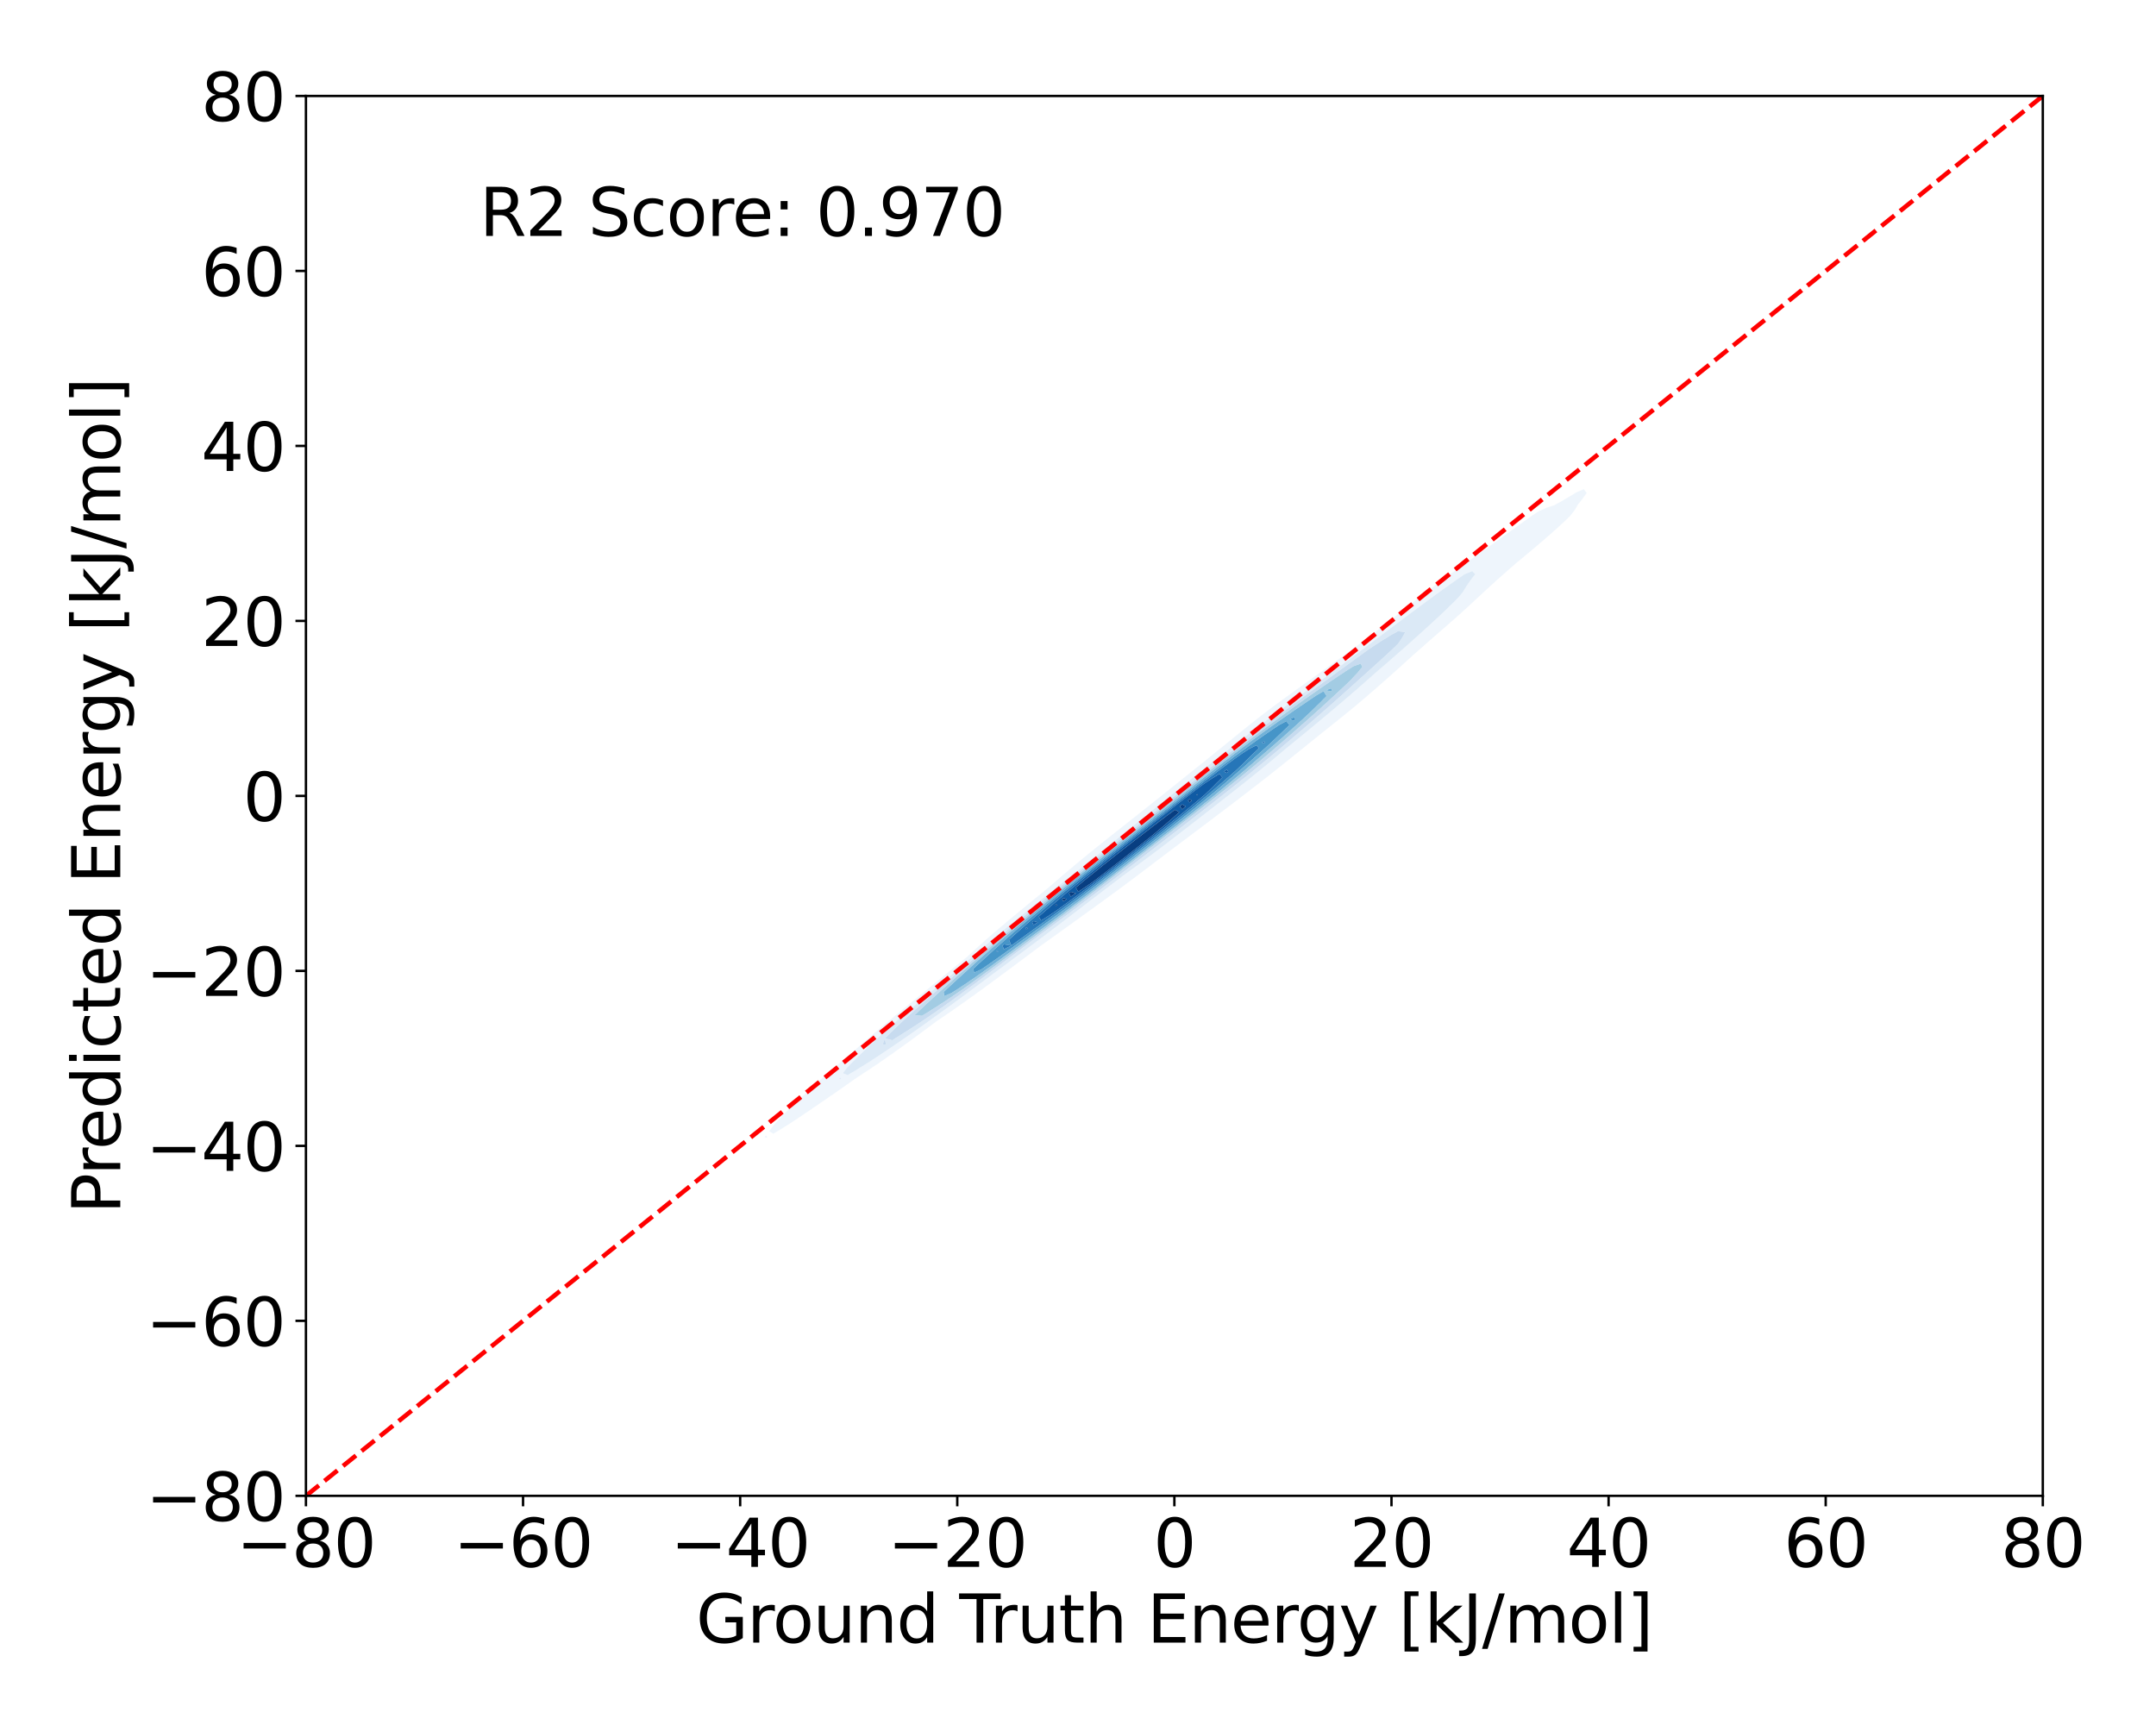 <?xml version="1.0" encoding="utf-8" standalone="no"?>
<!DOCTYPE svg PUBLIC "-//W3C//DTD SVG 1.1//EN"
  "http://www.w3.org/Graphics/SVG/1.1/DTD/svg11.dtd">
<svg xmlns:xlink="http://www.w3.org/1999/xlink" width="720pt" height="576pt" viewBox="0 0 720 576" xmlns="http://www.w3.org/2000/svg" version="1.1">
 <defs>
  <style type="text/css">*{stroke-linejoin: round; stroke-linecap: butt}</style>
 </defs>
 <g id="figure_1">
  <g id="patch_1">
   <path d="M 0 576 
L 720 576 
L 720 0 
L 0 0 
z
" style="fill: #ffffff"/>
  </g>
  <g id="axes_1">
   <g id="patch_2">
    <path d="M 102.17 499.48 
L 682.2 499.48 
L 682.2 32.04 
L 102.17 32.04 
z
" style="fill: #ffffff"/>
   </g>
   <g id="QuadContourSet_1">
    <path d="M 255.786 379.927 
L 256.231 379.652 
L 255.786 379.135 
L 255.386 379.652 
z
M 258.269 378.566 
L 259.61 377.715 
L 260.751 377.083 
L 262.779 375.778 
L 263.234 375.52 
L 265.717 373.899 
L 265.796 373.84 
L 268.2 372.235 
L 268.654 371.903 
L 270.683 370.56 
L 271.498 369.966 
L 273.166 368.873 
L 274.33 368.029 
L 275.648 367.173 
L 277.148 366.092 
L 278.131 365.458 
L 279.948 364.155 
L 280.614 363.727 
L 282.727 362.218 
L 283.097 361.981 
L 285.487 360.281 
L 285.58 360.221 
L 288.063 358.584 
L 288.388 358.344 
L 290.545 356.967 
L 291.305 356.407 
L 293.028 355.3 
L 294.154 354.469 
L 295.511 353.591 
L 296.946 352.532 
L 297.994 351.848 
L 299.69 350.595 
L 300.477 350.076 
L 302.393 348.658 
L 302.96 348.28 
L 305.06 346.721 
L 305.442 346.462 
L 307.696 344.784 
L 307.925 344.627 
L 310.305 342.847 
L 310.408 342.775 
L 312.891 340.914 
L 312.897 340.91 
L 315.374 339.254 
L 315.762 338.973 
L 317.857 337.553 
L 318.564 337.036 
L 320.339 335.821 
L 321.318 335.098 
L 322.822 334.063 
L 324.036 333.161 
L 325.305 332.285 
L 326.723 331.224 
L 327.788 330.488 
L 329.386 329.287 
L 330.271 328.676 
L 332.029 327.35 
L 332.753 326.848 
L 334.655 325.413 
L 335.236 325.009 
L 337.268 323.476 
L 337.719 323.16 
L 339.87 321.539 
L 340.202 321.305 
L 342.465 319.602 
L 342.685 319.445 
L 345.057 317.665 
L 345.168 317.585 
L 347.65 315.728 
L 347.65 315.728 
L 350.133 313.966 
L 350.36 313.79 
L 352.616 312.193 
L 353.059 311.853 
L 355.099 310.411 
L 355.752 309.916 
L 357.582 308.626 
L 358.442 307.979 
L 360.065 306.838 
L 361.131 306.042 
L 362.547 305.047 
L 363.817 304.105 
L 365.03 303.253 
L 366.495 302.168 
L 367.513 301.452 
L 369.161 300.231 
L 369.996 299.641 
L 371.811 298.294 
L 372.479 297.819 
L 374.442 296.357 
L 374.962 295.983 
L 377.052 294.419 
L 377.444 294.134 
L 379.642 292.482 
L 379.927 292.272 
L 382.214 290.545 
L 382.41 290.398 
L 384.772 288.608 
L 384.893 288.516 
L 387.319 286.671 
L 387.376 286.627 
L 389.859 284.734 
L 389.859 284.734 
L 392.341 282.883 
L 392.455 282.797 
L 394.824 281.021 
L 395.038 280.86 
L 397.307 279.153 
L 397.612 278.923 
L 399.79 277.281 
L 400.18 276.986 
L 402.273 275.407 
L 402.744 275.048 
L 404.756 273.532 
L 405.304 273.111 
L 407.238 271.654 
L 407.861 271.174 
L 409.721 269.772 
L 410.413 269.237 
L 412.204 267.884 
L 412.956 267.3 
L 414.687 265.987 
L 415.489 265.363 
L 417.17 264.079 
L 418.007 263.426 
L 419.653 262.157 
L 420.507 261.489 
L 422.135 260.219 
L 422.988 259.552 
L 424.618 258.266 
L 425.448 257.615 
L 427.101 256.296 
L 427.886 255.678 
L 429.584 254.311 
L 430.306 253.74 
L 432.067 252.314 
L 432.711 251.803 
L 434.549 250.311 
L 435.109 249.866 
L 437.032 248.308 
L 437.508 247.929 
L 439.515 246.31 
L 439.912 245.992 
L 441.998 244.318 
L 442.325 244.055 
L 444.481 242.33 
L 444.744 242.118 
L 446.964 240.34 
L 447.16 240.181 
L 449.446 238.337 
L 449.562 238.244 
L 451.929 236.313 
L 451.937 236.307 
L 454.25 234.369 
L 454.412 234.235 
L 456.522 232.432 
L 456.895 232.119 
L 458.762 230.495 
L 459.378 229.969 
L 460.979 228.558 
L 461.861 227.792 
L 463.177 226.621 
L 464.343 225.589 
L 465.358 224.684 
L 466.826 223.364 
L 467.519 222.747 
L 469.309 221.119 
L 469.657 220.81 
L 471.776 218.873 
L 471.792 218.859 
L 473.973 216.936 
L 474.275 216.666 
L 476.179 214.999 
L 476.758 214.482 
L 478.396 213.061 
L 479.24 212.307 
L 480.62 211.124 
L 481.723 210.138 
L 482.844 209.187 
L 484.206 207.965 
L 485.058 207.25 
L 486.689 205.777 
L 487.246 205.313 
L 489.172 203.552 
L 489.385 203.376 
L 491.48 201.439 
L 491.655 201.271 
L 493.57 199.502 
L 494.137 198.967 
L 495.653 197.565 
L 496.62 196.672 
L 497.754 195.628 
L 499.103 194.409 
L 499.893 193.69 
L 501.586 192.184 
L 502.068 191.753 
L 504.069 189.991 
L 504.268 189.816 
L 506.513 187.879 
L 506.552 187.846 
L 508.852 185.942 
L 509.034 185.785 
L 511.176 184.005 
L 511.517 183.705 
L 513.476 182.068 
L 514 181.599 
L 515.744 180.131 
L 516.483 179.457 
L 517.97 178.194 
L 518.966 177.265 
L 520.142 176.257 
L 521.449 175.012 
L 522.247 174.319 
L 523.931 172.68 
L 524.27 172.382 
L 525.779 170.445 
L 526.414 169.435 
L 526.918 168.508 
L 528.473 166.571 
L 528.897 165.915 
L 529.909 164.634 
L 528.897 163.337 
L 526.414 164.427 
L 526.075 164.634 
L 523.931 165.924 
L 522.822 166.571 
L 521.449 167.377 
L 519.396 168.508 
L 518.966 168.75 
L 516.483 169.525 
L 514.543 170.445 
L 514 170.623 
L 511.517 172.256 
L 511.353 172.382 
L 509.034 174.029 
L 508.649 174.319 
L 506.552 175.819 
L 505.962 176.257 
L 504.069 177.616 
L 503.278 178.194 
L 501.586 179.411 
L 500.587 180.131 
L 499.103 181.197 
L 497.881 182.068 
L 496.62 182.971 
L 495.158 184.005 
L 494.137 184.733 
L 492.423 185.942 
L 491.655 186.487 
L 489.686 187.879 
L 489.172 188.242 
L 486.965 189.816 
L 486.689 190.01 
L 484.278 191.753 
L 484.206 191.804 
L 481.723 193.614 
L 481.626 193.69 
L 479.24 195.458 
L 479.026 195.628 
L 476.758 197.342 
L 476.477 197.565 
L 474.275 199.258 
L 473.967 199.502 
L 471.792 201.197 
L 471.487 201.439 
L 469.309 203.153 
L 469.027 203.376 
L 466.826 205.117 
L 466.577 205.313 
L 464.343 207.08 
L 464.126 207.25 
L 461.861 209.031 
L 461.659 209.187 
L 459.378 210.96 
L 459.164 211.124 
L 456.895 212.86 
L 456.629 213.061 
L 454.412 214.727 
L 454.051 214.999 
L 451.929 216.566 
L 451.431 216.936 
L 449.446 218.382 
L 448.778 218.873 
L 446.964 220.183 
L 446.102 220.81 
L 444.481 221.976 
L 443.413 222.747 
L 441.998 223.767 
L 440.72 224.684 
L 439.515 225.557 
L 438.024 226.621 
L 437.032 227.345 
L 435.329 228.558 
L 434.549 229.132 
L 432.637 230.495 
L 432.067 230.918 
L 429.956 232.432 
L 429.584 232.709 
L 427.296 234.369 
L 427.101 234.515 
L 424.678 236.307 
L 424.618 236.351 
L 422.135 238.231 
L 422.119 238.244 
L 419.653 240.158 
L 419.624 240.181 
L 417.178 242.118 
L 417.17 242.124 
L 414.775 244.055 
L 414.687 244.121 
L 412.39 245.992 
L 412.204 246.133 
L 410.009 247.929 
L 409.721 248.15 
L 407.623 249.866 
L 407.238 250.164 
L 405.227 251.803 
L 404.756 252.174 
L 402.823 253.74 
L 402.273 254.178 
L 400.411 255.678 
L 399.79 256.177 
L 397.993 257.615 
L 397.307 258.172 
L 395.572 259.552 
L 394.824 260.164 
L 393.15 261.489 
L 392.341 262.153 
L 390.727 263.426 
L 389.859 264.139 
L 388.303 265.363 
L 387.376 266.121 
L 385.877 267.3 
L 384.893 268.097 
L 383.445 269.237 
L 382.41 270.067 
L 381.007 271.174 
L 379.927 272.031 
L 378.563 273.111 
L 377.444 273.992 
L 376.114 275.048 
L 374.962 275.952 
L 373.665 276.986 
L 372.479 277.917 
L 371.22 278.923 
L 369.996 279.891 
L 368.786 280.86 
L 367.513 281.876 
L 366.365 282.797 
L 365.03 283.878 
L 363.964 284.734 
L 362.547 285.899 
L 361.587 286.671 
L 360.065 287.942 
L 359.236 288.608 
L 357.582 290.012 
L 356.919 290.545 
L 355.099 292.111 
L 354.638 292.482 
L 352.616 294.244 
L 352.398 294.419 
L 350.158 296.357 
L 350.133 296.377 
L 347.783 298.294 
L 347.65 298.405 
L 345.411 300.231 
L 345.168 300.437 
L 343.043 302.168 
L 342.685 302.476 
L 340.684 304.105 
L 340.202 304.524 
L 338.339 306.042 
L 337.719 306.587 
L 336.014 307.979 
L 335.236 308.672 
L 333.716 309.916 
L 332.753 310.784 
L 331.452 311.853 
L 330.271 312.931 
L 329.228 313.79 
L 327.788 315.12 
L 327.052 315.728 
L 325.305 317.358 
L 324.934 317.665 
L 322.835 319.602 
L 322.822 319.613 
L 320.453 321.539 
L 320.339 321.64 
L 318.077 323.476 
L 317.857 323.671 
L 315.705 325.413 
L 315.374 325.704 
L 313.333 327.35 
L 312.891 327.737 
L 310.961 329.287 
L 310.408 329.769 
L 308.589 331.224 
L 307.925 331.8 
L 306.217 333.161 
L 305.442 333.833 
L 303.848 335.098 
L 302.96 335.869 
L 301.486 337.036 
L 300.477 337.912 
L 299.136 338.973 
L 297.994 339.967 
L 296.803 340.91 
L 295.511 342.039 
L 294.491 342.847 
L 293.028 344.13 
L 292.205 344.784 
L 290.545 346.245 
L 289.948 346.721 
L 288.063 348.385 
L 287.721 348.658 
L 285.58 350.554 
L 285.528 350.595 
L 283.236 352.532 
L 283.097 352.665 
L 280.949 354.469 
L 280.614 354.787 
L 278.694 356.407 
L 278.131 356.939 
L 276.474 358.344 
L 275.648 359.121 
L 274.286 360.281 
L 273.166 361.334 
L 272.131 362.218 
L 270.683 363.579 
L 270.012 364.155 
L 268.2 365.864 
L 267.935 366.092 
L 265.881 368.029 
L 265.717 368.202 
L 263.849 369.966 
L 263.234 370.624 
L 261.898 371.903 
L 260.751 373.148 
L 260.038 373.84 
L 258.294 375.778 
L 258.269 375.812 
L 256.863 377.715 
z
M 280.241 360.281 
L 280.614 359.738 
L 280.854 360.281 
L 280.614 360.431 
z
M 281.465 358.344 
L 282.94 356.407 
L 283.097 356.263 
L 284.841 354.469 
L 285.58 353.791 
L 286.804 352.532 
L 288.063 351.376 
L 288.824 350.595 
L 290.545 349.014 
L 290.894 348.658 
L 293.006 346.721 
L 293.028 346.702 
L 295.086 344.784 
L 295.511 344.432 
L 297.227 342.847 
L 297.994 342.215 
L 299.419 340.91 
L 300.477 340.039 
L 301.651 338.973 
L 302.96 337.897 
L 303.914 337.036 
L 305.442 335.781 
L 306.203 335.098 
L 307.925 333.685 
L 308.51 333.161 
L 310.408 331.603 
L 310.832 331.224 
L 312.891 329.531 
L 313.164 329.287 
L 315.374 327.465 
L 315.503 327.35 
L 317.836 325.413 
L 317.857 325.396 
L 320.028 323.476 
L 320.339 323.223 
L 322.236 321.539 
L 322.822 321.062 
L 324.462 319.602 
L 325.305 318.916 
L 326.708 317.665 
L 327.788 316.787 
L 328.979 315.728 
L 330.271 314.679 
L 331.273 313.79 
L 332.753 312.591 
L 333.592 311.853 
L 335.236 310.525 
L 335.934 309.916 
L 337.719 308.477 
L 338.296 307.979 
L 340.202 306.448 
L 340.677 306.042 
L 342.685 304.433 
L 343.073 304.105 
L 345.168 302.431 
L 345.483 302.168 
L 347.65 300.44 
L 347.904 300.231 
L 350.133 298.458 
L 350.334 298.294 
L 352.616 296.483 
L 352.772 296.357 
L 355.099 294.514 
L 355.216 294.419 
L 357.582 292.549 
L 357.665 292.482 
L 360.065 290.588 
L 360.118 290.545 
L 362.547 288.628 
L 362.573 288.608 
L 365.024 286.671 
L 365.03 286.666 
L 367.399 284.734 
L 367.513 284.643 
L 369.774 282.797 
L 369.996 282.622 
L 372.151 280.86 
L 372.479 280.603 
L 374.53 278.923 
L 374.962 278.585 
L 376.912 276.986 
L 377.444 276.569 
L 379.298 275.048 
L 379.927 274.556 
L 381.687 273.111 
L 382.41 272.544 
L 384.081 271.174 
L 384.893 270.535 
L 386.477 269.237 
L 387.376 268.527 
L 388.875 267.3 
L 389.859 266.521 
L 391.276 265.363 
L 392.341 264.518 
L 393.68 263.426 
L 394.824 262.518 
L 396.09 261.489 
L 397.307 260.524 
L 398.506 259.552 
L 399.79 258.537 
L 400.932 257.615 
L 402.273 256.558 
L 403.37 255.678 
L 404.756 254.59 
L 405.822 253.74 
L 407.238 252.633 
L 408.288 251.803 
L 409.721 250.687 
L 410.771 249.866 
L 412.204 248.753 
L 413.269 247.929 
L 414.687 246.831 
L 415.783 245.992 
L 417.17 244.92 
L 418.313 244.055 
L 419.653 243.02 
L 420.858 242.118 
L 422.135 241.132 
L 423.42 240.181 
L 424.618 239.256 
L 425.999 238.244 
L 427.101 237.393 
L 428.596 236.307 
L 429.584 235.545 
L 431.213 234.369 
L 432.067 233.712 
L 433.851 232.432 
L 434.549 231.896 
L 436.511 230.495 
L 437.032 230.096 
L 439.19 228.558 
L 439.515 228.31 
L 441.885 226.621 
L 441.998 226.536 
L 444.481 224.721 
L 444.532 224.684 
L 446.964 222.859 
L 447.119 222.747 
L 449.446 220.996 
L 449.704 220.81 
L 451.929 219.131 
L 452.286 218.873 
L 454.412 217.264 
L 454.866 216.936 
L 456.895 215.395 
L 457.442 214.999 
L 459.378 213.526 
L 460.016 213.061 
L 461.861 211.656 
L 462.59 211.124 
L 464.343 209.788 
L 465.165 209.187 
L 466.826 207.922 
L 467.743 207.25 
L 469.309 206.059 
L 470.33 205.313 
L 471.792 204.203 
L 472.927 203.376 
L 474.275 202.356 
L 475.539 201.439 
L 476.758 200.519 
L 478.173 199.502 
L 479.24 198.698 
L 480.834 197.565 
L 481.723 196.897 
L 483.532 195.628 
L 484.206 195.123 
L 486.279 193.69 
L 486.689 193.384 
L 489.092 191.753 
L 489.172 191.694 
L 491.655 190.705 
L 492.666 191.753 
L 491.655 192.999 
L 491.143 193.69 
L 489.796 195.628 
L 489.172 196.624 
L 488.645 197.565 
L 487.047 199.502 
L 486.689 199.832 
L 485.135 201.439 
L 484.206 202.295 
L 483.155 203.376 
L 481.723 204.695 
L 481.119 205.313 
L 479.24 207.039 
L 479.033 207.25 
L 476.91 209.187 
L 476.758 209.32 
L 474.78 211.124 
L 474.275 211.563 
L 472.633 213.061 
L 471.792 213.79 
L 470.465 214.999 
L 469.309 215.997 
L 468.277 216.936 
L 466.826 218.184 
L 466.068 218.873 
L 464.343 220.354 
L 463.841 220.81 
L 461.861 222.508 
L 461.597 222.747 
L 459.378 224.648 
L 459.338 224.684 
L 457.168 226.621 
L 456.895 226.846 
L 454.987 228.558 
L 454.412 229.029 
L 452.774 230.495 
L 451.929 231.186 
L 450.533 232.432 
L 449.446 233.321 
L 448.268 234.369 
L 446.964 235.436 
L 445.983 236.307 
L 444.481 237.535 
L 443.679 238.244 
L 441.998 239.62 
L 441.361 240.181 
L 439.515 241.692 
L 439.029 242.118 
L 437.032 243.751 
L 436.683 244.055 
L 434.549 245.799 
L 434.326 245.992 
L 432.067 247.834 
L 431.956 247.929 
L 429.584 249.859 
L 429.575 249.866 
L 427.29 251.803 
L 427.101 251.955 
L 424.985 253.74 
L 424.618 254.033 
L 422.648 255.678 
L 422.135 256.082 
L 420.279 257.615 
L 419.653 258.106 
L 417.881 259.552 
L 417.17 260.106 
L 415.457 261.489 
L 414.687 262.087 
L 413.011 263.426 
L 412.204 264.053 
L 410.549 265.363 
L 409.721 266.007 
L 408.073 267.3 
L 407.238 267.952 
L 405.589 269.237 
L 404.756 269.891 
L 403.099 271.174 
L 402.273 271.826 
L 400.606 273.111 
L 399.79 273.759 
L 398.11 275.048 
L 397.307 275.688 
L 395.611 276.986 
L 394.824 277.614 
L 393.106 278.923 
L 392.341 279.533 
L 390.59 280.86 
L 389.859 281.441 
L 388.056 282.797 
L 387.376 283.333 
L 385.499 284.734 
L 384.893 285.205 
L 382.911 286.671 
L 382.41 287.054 
L 380.29 288.608 
L 379.927 288.881 
L 377.637 290.545 
L 377.444 290.688 
L 374.962 292.482 
L 374.962 292.482 
L 372.479 294.376 
L 372.422 294.419 
L 369.996 296.271 
L 369.885 296.357 
L 367.513 298.168 
L 367.349 298.294 
L 365.03 300.067 
L 364.814 300.231 
L 362.547 301.967 
L 362.281 302.168 
L 360.065 303.867 
L 359.747 304.105 
L 357.582 305.765 
L 357.209 306.042 
L 355.099 307.659 
L 354.666 307.979 
L 352.616 309.548 
L 352.114 309.916 
L 350.133 311.428 
L 349.552 311.853 
L 347.65 313.3 
L 346.977 313.79 
L 345.168 315.162 
L 344.389 315.728 
L 342.685 317.015 
L 341.79 317.665 
L 340.202 318.861 
L 339.184 319.602 
L 337.719 320.703 
L 336.574 321.539 
L 335.236 322.544 
L 333.966 323.476 
L 332.753 324.386 
L 331.36 325.413 
L 330.271 326.232 
L 328.759 327.35 
L 327.788 328.082 
L 326.159 329.287 
L 325.305 329.932 
L 323.556 331.224 
L 322.822 331.779 
L 320.942 333.161 
L 320.339 333.618 
L 318.311 335.098 
L 317.857 335.442 
L 315.652 337.036 
L 315.374 337.246 
L 312.956 338.973 
L 312.891 339.022 
L 310.408 340.815 
L 310.267 340.91 
L 307.925 342.599 
L 307.554 342.847 
L 305.442 344.357 
L 304.8 344.784 
L 302.96 346.09 
L 302.008 346.721 
L 300.477 347.803 
L 299.181 348.658 
L 297.994 349.494 
L 296.321 350.595 
L 295.511 351.165 
L 293.423 352.532 
L 293.028 352.81 
L 290.545 354.424 
L 290.468 354.469 
L 288.063 355.998 
L 287.358 356.407 
L 285.58 357.531 
L 284.158 358.344 
L 283.097 359.012 
z
" clip-path="url(#pff140ca021)" style="fill: #eef5fc"/>
    <path d="M 280.614 360.431 
L 280.854 360.281 
L 280.614 359.738 
L 280.241 360.281 
z
M 283.097 359.012 
L 284.158 358.344 
L 285.58 357.531 
L 287.358 356.407 
L 288.063 355.998 
L 290.468 354.469 
L 290.545 354.424 
L 293.028 352.81 
L 293.423 352.532 
L 295.511 351.165 
L 296.321 350.595 
L 297.994 349.494 
L 299.181 348.658 
L 300.477 347.803 
L 302.008 346.721 
L 302.96 346.09 
L 304.8 344.784 
L 305.442 344.357 
L 307.554 342.847 
L 307.925 342.599 
L 310.267 340.91 
L 310.408 340.815 
L 312.891 339.022 
L 312.956 338.973 
L 315.374 337.246 
L 315.652 337.036 
L 317.857 335.442 
L 318.311 335.098 
L 320.339 333.618 
L 320.942 333.161 
L 322.822 331.779 
L 323.556 331.224 
L 325.305 329.932 
L 326.159 329.287 
L 327.788 328.082 
L 328.759 327.35 
L 330.271 326.232 
L 331.36 325.413 
L 332.753 324.386 
L 333.966 323.476 
L 335.236 322.544 
L 336.574 321.539 
L 337.719 320.703 
L 339.184 319.602 
L 340.202 318.861 
L 341.79 317.665 
L 342.685 317.015 
L 344.389 315.728 
L 345.168 315.162 
L 346.977 313.79 
L 347.65 313.3 
L 349.552 311.853 
L 350.133 311.428 
L 352.114 309.916 
L 352.616 309.548 
L 354.666 307.979 
L 355.099 307.659 
L 357.209 306.042 
L 357.582 305.765 
L 359.747 304.105 
L 360.065 303.867 
L 362.281 302.168 
L 362.547 301.967 
L 364.814 300.231 
L 365.03 300.067 
L 367.349 298.294 
L 367.513 298.168 
L 369.885 296.357 
L 369.996 296.271 
L 372.422 294.419 
L 372.479 294.376 
L 374.962 292.482 
L 374.962 292.482 
L 377.444 290.688 
L 377.637 290.545 
L 379.927 288.881 
L 380.29 288.608 
L 382.41 287.054 
L 382.911 286.671 
L 384.893 285.205 
L 385.499 284.734 
L 387.376 283.333 
L 388.056 282.797 
L 389.859 281.441 
L 390.59 280.86 
L 392.341 279.533 
L 393.106 278.923 
L 394.824 277.614 
L 395.611 276.986 
L 397.307 275.688 
L 398.11 275.048 
L 399.79 273.759 
L 400.606 273.111 
L 402.273 271.826 
L 403.099 271.174 
L 404.756 269.891 
L 405.589 269.237 
L 407.238 267.952 
L 408.073 267.3 
L 409.721 266.007 
L 410.549 265.363 
L 412.204 264.053 
L 413.011 263.426 
L 414.687 262.087 
L 415.457 261.489 
L 417.17 260.106 
L 417.881 259.552 
L 419.653 258.106 
L 420.279 257.615 
L 422.135 256.082 
L 422.648 255.678 
L 424.618 254.033 
L 424.985 253.74 
L 427.101 251.955 
L 427.29 251.803 
L 429.575 249.866 
L 429.584 249.859 
L 431.956 247.929 
L 432.067 247.834 
L 434.326 245.992 
L 434.549 245.799 
L 436.683 244.055 
L 437.032 243.751 
L 439.029 242.118 
L 439.515 241.692 
L 441.361 240.181 
L 441.998 239.62 
L 443.679 238.244 
L 444.481 237.535 
L 445.983 236.307 
L 446.964 235.436 
L 448.268 234.369 
L 449.446 233.321 
L 450.533 232.432 
L 451.929 231.186 
L 452.774 230.495 
L 454.412 229.029 
L 454.987 228.558 
L 456.895 226.846 
L 457.168 226.621 
L 459.338 224.684 
L 459.378 224.648 
L 461.597 222.747 
L 461.861 222.508 
L 463.841 220.81 
L 464.343 220.354 
L 466.068 218.873 
L 466.826 218.184 
L 468.277 216.936 
L 469.309 215.997 
L 470.465 214.999 
L 471.792 213.79 
L 472.633 213.061 
L 474.275 211.563 
L 474.78 211.124 
L 476.758 209.32 
L 476.91 209.187 
L 479.033 207.25 
L 479.24 207.039 
L 481.119 205.313 
L 481.723 204.695 
L 483.155 203.376 
L 484.206 202.295 
L 485.135 201.439 
L 486.689 199.832 
L 487.047 199.502 
L 488.645 197.565 
L 489.172 196.624 
L 489.796 195.628 
L 491.143 193.69 
L 491.655 192.999 
L 492.666 191.753 
L 491.655 190.705 
L 489.172 191.694 
L 489.092 191.753 
L 486.689 193.384 
L 486.279 193.69 
L 484.206 195.123 
L 483.532 195.628 
L 481.723 196.897 
L 480.834 197.565 
L 479.24 198.698 
L 478.173 199.502 
L 476.758 200.519 
L 475.539 201.439 
L 474.275 202.356 
L 472.927 203.376 
L 471.792 204.203 
L 470.33 205.313 
L 469.309 206.059 
L 467.743 207.25 
L 466.826 207.922 
L 465.165 209.187 
L 464.343 209.788 
L 462.59 211.124 
L 461.861 211.656 
L 460.016 213.061 
L 459.378 213.526 
L 457.442 214.999 
L 456.895 215.395 
L 454.866 216.936 
L 454.412 217.264 
L 452.286 218.873 
L 451.929 219.131 
L 449.704 220.81 
L 449.446 220.996 
L 447.119 222.747 
L 446.964 222.859 
L 444.532 224.684 
L 444.481 224.721 
L 441.998 226.536 
L 441.885 226.621 
L 439.515 228.31 
L 439.19 228.558 
L 437.032 230.096 
L 436.511 230.495 
L 434.549 231.896 
L 433.851 232.432 
L 432.067 233.712 
L 431.213 234.369 
L 429.584 235.545 
L 428.596 236.307 
L 427.101 237.393 
L 425.999 238.244 
L 424.618 239.256 
L 423.42 240.181 
L 422.135 241.132 
L 420.858 242.118 
L 419.653 243.02 
L 418.313 244.055 
L 417.17 244.92 
L 415.783 245.992 
L 414.687 246.831 
L 413.269 247.929 
L 412.204 248.753 
L 410.771 249.866 
L 409.721 250.687 
L 408.288 251.803 
L 407.238 252.633 
L 405.822 253.74 
L 404.756 254.59 
L 403.37 255.678 
L 402.273 256.558 
L 400.932 257.615 
L 399.79 258.537 
L 398.506 259.552 
L 397.307 260.524 
L 396.09 261.489 
L 394.824 262.518 
L 393.68 263.426 
L 392.341 264.518 
L 391.276 265.363 
L 389.859 266.521 
L 388.875 267.3 
L 387.376 268.527 
L 386.477 269.237 
L 384.893 270.535 
L 384.081 271.174 
L 382.41 272.544 
L 381.687 273.111 
L 379.927 274.556 
L 379.298 275.048 
L 377.444 276.569 
L 376.912 276.986 
L 374.962 278.585 
L 374.53 278.923 
L 372.479 280.603 
L 372.151 280.86 
L 369.996 282.622 
L 369.774 282.797 
L 367.513 284.643 
L 367.399 284.734 
L 365.03 286.666 
L 365.024 286.671 
L 362.573 288.608 
L 362.547 288.628 
L 360.118 290.545 
L 360.065 290.588 
L 357.665 292.482 
L 357.582 292.549 
L 355.216 294.419 
L 355.099 294.514 
L 352.772 296.357 
L 352.616 296.483 
L 350.334 298.294 
L 350.133 298.458 
L 347.904 300.231 
L 347.65 300.44 
L 345.483 302.168 
L 345.168 302.431 
L 343.073 304.105 
L 342.685 304.433 
L 340.677 306.042 
L 340.202 306.448 
L 338.296 307.979 
L 337.719 308.477 
L 335.934 309.916 
L 335.236 310.525 
L 333.592 311.853 
L 332.753 312.591 
L 331.273 313.79 
L 330.271 314.679 
L 328.979 315.728 
L 327.788 316.787 
L 326.708 317.665 
L 325.305 318.916 
L 324.462 319.602 
L 322.822 321.062 
L 322.236 321.539 
L 320.339 323.223 
L 320.028 323.476 
L 317.857 325.396 
L 317.836 325.413 
L 315.503 327.35 
L 315.374 327.465 
L 313.164 329.287 
L 312.891 329.531 
L 310.832 331.224 
L 310.408 331.603 
L 308.51 333.161 
L 307.925 333.685 
L 306.203 335.098 
L 305.442 335.781 
L 303.914 337.036 
L 302.96 337.897 
L 301.651 338.973 
L 300.477 340.039 
L 299.419 340.91 
L 297.994 342.215 
L 297.227 342.847 
L 295.511 344.432 
L 295.086 344.784 
L 293.028 346.702 
L 293.006 346.721 
L 290.894 348.658 
L 290.545 349.014 
L 288.824 350.595 
L 288.063 351.376 
L 286.804 352.532 
L 285.58 353.791 
L 284.841 354.469 
L 283.097 356.263 
L 282.94 356.407 
L 281.465 358.344 
z
M 294.809 348.658 
L 295.511 346.823 
L 295.84 348.658 
L 295.511 348.87 
z
M 295.554 346.721 
L 297.45 344.784 
L 297.994 344.291 
L 299.445 342.847 
L 300.477 341.917 
L 301.5 340.91 
L 302.96 339.601 
L 303.605 338.973 
L 305.442 337.332 
L 305.75 337.036 
L 307.925 335.098 
L 307.925 335.098 
L 310.089 333.161 
L 310.408 332.899 
L 312.282 331.224 
L 312.891 330.724 
L 314.5 329.287 
L 315.374 328.567 
L 316.737 327.35 
L 317.857 326.425 
L 318.992 325.413 
L 320.339 324.295 
L 321.26 323.476 
L 322.822 322.176 
L 323.54 321.539 
L 325.305 320.065 
L 325.829 319.602 
L 327.788 317.961 
L 328.125 317.665 
L 330.271 315.864 
L 330.426 315.728 
L 332.717 313.79 
L 332.753 313.761 
L 334.92 311.853 
L 335.236 311.598 
L 337.164 309.916 
L 337.719 309.469 
L 339.444 307.979 
L 340.202 307.37 
L 341.758 306.042 
L 342.685 305.299 
L 344.1 304.105 
L 345.168 303.251 
L 346.466 302.168 
L 347.65 301.224 
L 348.853 300.231 
L 350.133 299.212 
L 351.256 298.294 
L 352.616 297.215 
L 353.673 296.357 
L 355.099 295.228 
L 356.101 294.419 
L 357.582 293.249 
L 358.538 292.482 
L 360.065 291.277 
L 360.98 290.545 
L 362.547 289.309 
L 363.428 288.608 
L 365.03 287.344 
L 365.88 286.671 
L 367.513 285.382 
L 368.334 284.734 
L 369.996 283.422 
L 370.79 282.797 
L 372.479 281.462 
L 373.246 280.86 
L 374.962 279.503 
L 375.703 278.923 
L 377.444 277.544 
L 378.158 276.986 
L 379.927 275.583 
L 380.611 275.048 
L 382.41 273.621 
L 383.061 273.111 
L 384.893 271.657 
L 385.508 271.174 
L 387.376 269.69 
L 387.952 269.237 
L 389.859 267.721 
L 390.392 267.3 
L 392.341 265.75 
L 392.83 265.363 
L 394.824 263.777 
L 395.268 263.426 
L 397.307 261.805 
L 397.706 261.489 
L 399.79 259.835 
L 400.148 259.552 
L 402.273 257.867 
L 402.594 257.615 
L 404.756 255.905 
L 405.046 255.678 
L 407.238 253.95 
L 407.508 253.74 
L 409.721 252.003 
L 409.981 251.803 
L 412.204 250.066 
L 412.467 249.866 
L 414.687 248.141 
L 414.968 247.929 
L 417.17 246.229 
L 417.488 245.992 
L 419.653 244.331 
L 420.027 244.055 
L 422.135 242.448 
L 422.586 242.118 
L 424.618 240.578 
L 425.165 240.181 
L 427.101 238.722 
L 427.762 238.244 
L 429.584 236.876 
L 430.375 236.307 
L 432.067 235.04 
L 433 234.369 
L 434.549 233.212 
L 435.635 232.432 
L 437.032 231.389 
L 438.277 230.495 
L 439.515 229.571 
L 440.925 228.558 
L 441.998 227.756 
L 443.577 226.621 
L 444.481 225.944 
L 446.234 224.684 
L 446.964 224.136 
L 448.894 222.747 
L 449.446 222.331 
L 451.557 220.81 
L 451.929 220.529 
L 454.224 218.873 
L 454.412 218.73 
L 456.892 216.936 
L 456.895 216.934 
L 459.378 215.256 
L 459.834 214.999 
L 461.861 213.648 
L 462.926 213.061 
L 464.343 212.132 
L 466.223 211.124 
L 466.826 210.737 
L 469.265 211.124 
L 468.189 213.061 
L 466.875 214.999 
L 466.826 215.042 
L 464.85 216.936 
L 464.343 217.385 
L 462.771 218.873 
L 461.861 219.678 
L 460.653 220.81 
L 459.378 221.939 
L 458.51 222.747 
L 456.895 224.182 
L 456.354 224.684 
L 454.412 226.416 
L 454.191 226.621 
L 452.041 228.558 
L 451.929 228.654 
L 449.91 230.495 
L 449.446 230.893 
L 447.755 232.432 
L 446.964 233.112 
L 445.577 234.369 
L 444.481 235.31 
L 443.377 236.307 
L 441.998 237.49 
L 441.159 238.244 
L 439.515 239.654 
L 438.925 240.181 
L 437.032 241.801 
L 436.676 242.118 
L 434.549 243.933 
L 434.412 244.055 
L 432.146 245.992 
L 432.067 246.057 
L 429.883 247.929 
L 429.584 248.172 
L 427.592 249.866 
L 427.101 250.264 
L 425.276 251.803 
L 424.618 252.334 
L 422.937 253.74 
L 422.135 254.385 
L 420.576 255.678 
L 419.653 256.417 
L 418.194 257.615 
L 417.17 258.431 
L 415.793 259.552 
L 414.687 260.429 
L 413.373 261.489 
L 412.204 262.411 
L 410.935 263.426 
L 409.721 264.38 
L 408.481 265.363 
L 407.238 266.335 
L 406.012 267.3 
L 404.756 268.28 
L 403.531 269.237 
L 402.273 270.215 
L 401.039 271.174 
L 399.79 272.144 
L 398.54 273.111 
L 397.307 274.067 
L 396.036 275.048 
L 394.824 275.986 
L 393.53 276.986 
L 392.341 277.903 
L 391.021 278.923 
L 389.859 279.819 
L 388.512 280.86 
L 387.376 281.735 
L 386.003 282.797 
L 384.893 283.649 
L 383.492 284.734 
L 382.41 285.563 
L 380.98 286.671 
L 379.927 287.476 
L 378.466 288.608 
L 377.444 289.388 
L 375.948 290.545 
L 374.962 291.298 
L 373.427 292.482 
L 372.479 293.206 
L 370.901 294.419 
L 369.996 295.11 
L 368.37 296.357 
L 367.513 297.011 
L 365.831 298.294 
L 365.03 298.906 
L 363.285 300.231 
L 362.547 300.795 
L 360.728 302.168 
L 360.065 302.676 
L 358.158 304.105 
L 357.582 304.547 
L 355.572 306.042 
L 355.099 306.405 
L 352.969 307.979 
L 352.616 308.249 
L 350.347 309.916 
L 350.133 310.079 
L 347.705 311.853 
L 347.65 311.895 
L 345.168 313.744 
L 345.104 313.79 
L 342.685 315.61 
L 342.524 315.728 
L 340.202 317.475 
L 339.943 317.665 
L 337.719 319.34 
L 337.362 319.602 
L 335.236 321.207 
L 334.782 321.539 
L 332.753 323.073 
L 332.201 323.476 
L 330.271 324.939 
L 329.615 325.413 
L 327.788 326.799 
L 327.021 327.35 
L 325.305 328.651 
L 324.411 329.287 
L 322.822 330.489 
L 321.778 331.224 
L 320.339 332.309 
L 319.115 333.161 
L 317.857 334.104 
L 316.412 335.098 
L 315.374 335.87 
L 313.665 337.036 
L 312.891 337.605 
L 310.868 338.973 
L 310.408 339.308 
L 308.022 340.91 
L 307.925 340.98 
L 305.442 342.611 
L 305.057 342.847 
L 302.96 344.213 
L 302.028 344.784 
L 300.477 345.792 
L 298.959 346.721 
L 297.994 347.347 
z
" clip-path="url(#pff140ca021)" style="fill: #dbe9f6"/>
    <path d="M 295.511 348.87 
L 295.84 348.658 
L 295.511 346.823 
L 294.809 348.658 
z
M 297.994 347.347 
L 298.959 346.721 
L 300.477 345.792 
L 302.028 344.784 
L 302.96 344.213 
L 305.057 342.847 
L 305.442 342.611 
L 307.925 340.98 
L 308.022 340.91 
L 310.408 339.308 
L 310.868 338.973 
L 312.891 337.605 
L 313.665 337.036 
L 315.374 335.87 
L 316.412 335.098 
L 317.857 334.104 
L 319.115 333.161 
L 320.339 332.309 
L 321.778 331.224 
L 322.822 330.489 
L 324.411 329.287 
L 325.305 328.651 
L 327.021 327.35 
L 327.788 326.799 
L 329.615 325.413 
L 330.271 324.939 
L 332.201 323.476 
L 332.753 323.073 
L 334.782 321.539 
L 335.236 321.207 
L 337.362 319.602 
L 337.719 319.34 
L 339.943 317.665 
L 340.202 317.475 
L 342.524 315.728 
L 342.685 315.61 
L 345.104 313.79 
L 345.168 313.744 
L 347.65 311.895 
L 347.705 311.853 
L 350.133 310.079 
L 350.347 309.916 
L 352.616 308.249 
L 352.969 307.979 
L 355.099 306.405 
L 355.572 306.042 
L 357.582 304.547 
L 358.158 304.105 
L 360.065 302.676 
L 360.728 302.168 
L 362.547 300.795 
L 363.285 300.231 
L 365.03 298.906 
L 365.831 298.294 
L 367.513 297.011 
L 368.37 296.357 
L 369.996 295.11 
L 370.901 294.419 
L 372.479 293.206 
L 373.427 292.482 
L 374.962 291.298 
L 375.948 290.545 
L 377.444 289.388 
L 378.466 288.608 
L 379.927 287.476 
L 380.98 286.671 
L 382.41 285.563 
L 383.492 284.734 
L 384.893 283.649 
L 386.003 282.797 
L 387.376 281.735 
L 388.512 280.86 
L 389.859 279.819 
L 391.021 278.923 
L 392.341 277.903 
L 393.53 276.986 
L 394.824 275.986 
L 396.036 275.048 
L 397.307 274.067 
L 398.54 273.111 
L 399.79 272.144 
L 401.039 271.174 
L 402.273 270.215 
L 403.531 269.237 
L 404.756 268.28 
L 406.012 267.3 
L 407.238 266.335 
L 408.481 265.363 
L 409.721 264.38 
L 410.935 263.426 
L 412.204 262.411 
L 413.373 261.489 
L 414.687 260.429 
L 415.793 259.552 
L 417.17 258.431 
L 418.194 257.615 
L 419.653 256.417 
L 420.576 255.678 
L 422.135 254.385 
L 422.937 253.74 
L 424.618 252.334 
L 425.276 251.803 
L 427.101 250.264 
L 427.592 249.866 
L 429.584 248.172 
L 429.883 247.929 
L 432.067 246.057 
L 432.146 245.992 
L 434.412 244.055 
L 434.549 243.933 
L 436.676 242.118 
L 437.032 241.801 
L 438.925 240.181 
L 439.515 239.654 
L 441.159 238.244 
L 441.998 237.49 
L 443.377 236.307 
L 444.481 235.31 
L 445.577 234.369 
L 446.964 233.112 
L 447.755 232.432 
L 449.446 230.893 
L 449.91 230.495 
L 451.929 228.654 
L 452.041 228.558 
L 454.191 226.621 
L 454.412 226.416 
L 456.354 224.684 
L 456.895 224.182 
L 458.51 222.747 
L 459.378 221.939 
L 460.653 220.81 
L 461.861 219.678 
L 462.771 218.873 
L 464.343 217.385 
L 464.85 216.936 
L 466.826 215.042 
L 466.875 214.999 
L 468.189 213.061 
L 469.265 211.124 
L 466.826 210.737 
L 466.223 211.124 
L 464.343 212.132 
L 462.926 213.061 
L 461.861 213.648 
L 459.834 214.999 
L 459.378 215.256 
L 456.895 216.934 
L 456.892 216.936 
L 454.412 218.73 
L 454.224 218.873 
L 451.929 220.529 
L 451.557 220.81 
L 449.446 222.331 
L 448.894 222.747 
L 446.964 224.136 
L 446.234 224.684 
L 444.481 225.944 
L 443.577 226.621 
L 441.998 227.756 
L 440.925 228.558 
L 439.515 229.571 
L 438.277 230.495 
L 437.032 231.389 
L 435.635 232.432 
L 434.549 233.212 
L 433 234.369 
L 432.067 235.04 
L 430.375 236.307 
L 429.584 236.876 
L 427.762 238.244 
L 427.101 238.722 
L 425.165 240.181 
L 424.618 240.578 
L 422.586 242.118 
L 422.135 242.448 
L 420.027 244.055 
L 419.653 244.331 
L 417.488 245.992 
L 417.17 246.229 
L 414.968 247.929 
L 414.687 248.141 
L 412.467 249.866 
L 412.204 250.066 
L 409.981 251.803 
L 409.721 252.003 
L 407.508 253.74 
L 407.238 253.95 
L 405.046 255.678 
L 404.756 255.905 
L 402.594 257.615 
L 402.273 257.867 
L 400.148 259.552 
L 399.79 259.835 
L 397.706 261.489 
L 397.307 261.805 
L 395.268 263.426 
L 394.824 263.777 
L 392.83 265.363 
L 392.341 265.75 
L 390.392 267.3 
L 389.859 267.721 
L 387.952 269.237 
L 387.376 269.69 
L 385.508 271.174 
L 384.893 271.657 
L 383.061 273.111 
L 382.41 273.621 
L 380.611 275.048 
L 379.927 275.583 
L 378.158 276.986 
L 377.444 277.544 
L 375.703 278.923 
L 374.962 279.503 
L 373.246 280.86 
L 372.479 281.462 
L 370.79 282.797 
L 369.996 283.422 
L 368.334 284.734 
L 367.513 285.382 
L 365.88 286.671 
L 365.03 287.344 
L 363.428 288.608 
L 362.547 289.309 
L 360.98 290.545 
L 360.065 291.277 
L 358.538 292.482 
L 357.582 293.249 
L 356.101 294.419 
L 355.099 295.228 
L 353.673 296.357 
L 352.616 297.215 
L 351.256 298.294 
L 350.133 299.212 
L 348.853 300.231 
L 347.65 301.224 
L 346.466 302.168 
L 345.168 303.251 
L 344.1 304.105 
L 342.685 305.299 
L 341.758 306.042 
L 340.202 307.37 
L 339.444 307.979 
L 337.719 309.469 
L 337.164 309.916 
L 335.236 311.598 
L 334.92 311.853 
L 332.753 313.761 
L 332.717 313.79 
L 330.426 315.728 
L 330.271 315.864 
L 328.125 317.665 
L 327.788 317.961 
L 325.829 319.602 
L 325.305 320.065 
L 323.54 321.539 
L 322.822 322.176 
L 321.26 323.476 
L 320.339 324.295 
L 318.992 325.413 
L 317.857 326.425 
L 316.737 327.35 
L 315.374 328.567 
L 314.5 329.287 
L 312.891 330.724 
L 312.282 331.224 
L 310.408 332.899 
L 310.089 333.161 
L 307.925 335.098 
L 307.925 335.098 
L 305.75 337.036 
L 305.442 337.332 
L 303.605 338.973 
L 302.96 339.601 
L 301.5 340.91 
L 300.477 341.917 
L 299.445 342.847 
L 297.994 344.291 
L 297.45 344.784 
L 295.554 346.721 
z
M 305.442 338.973 
L 307.452 337.036 
L 307.925 336.614 
L 309.511 335.098 
L 310.408 334.3 
L 311.608 333.161 
L 312.891 332.018 
L 313.732 331.224 
L 315.374 329.758 
L 315.875 329.287 
L 317.857 327.511 
L 318.028 327.35 
L 320.191 325.413 
L 320.339 325.29 
L 322.378 323.476 
L 322.822 323.106 
L 324.589 321.539 
L 325.305 320.941 
L 326.82 319.602 
L 327.788 318.791 
L 329.069 317.665 
L 330.271 316.656 
L 331.332 315.728 
L 332.753 314.533 
L 333.608 313.79 
L 335.236 312.422 
L 335.896 311.853 
L 337.719 310.323 
L 338.194 309.916 
L 340.202 308.238 
L 340.506 307.979 
L 342.685 306.166 
L 342.831 306.042 
L 345.168 304.109 
L 345.173 304.105 
L 347.495 302.168 
L 347.65 302.044 
L 349.846 300.231 
L 350.133 300.002 
L 352.222 298.294 
L 352.616 297.981 
L 354.617 296.357 
L 355.099 295.975 
L 357.028 294.419 
L 357.582 293.982 
L 359.451 292.482 
L 360.065 291.998 
L 361.883 290.545 
L 362.547 290.021 
L 364.324 288.608 
L 365.03 288.051 
L 366.771 286.671 
L 367.513 286.086 
L 369.224 284.734 
L 369.996 284.125 
L 371.682 282.797 
L 372.479 282.167 
L 374.145 280.86 
L 374.962 280.214 
L 376.61 278.923 
L 377.444 278.262 
L 379.077 276.986 
L 379.927 276.312 
L 381.544 275.048 
L 382.41 274.361 
L 384.008 273.111 
L 384.893 272.408 
L 386.467 271.174 
L 387.376 270.452 
L 388.921 269.237 
L 389.859 268.492 
L 391.37 267.3 
L 392.341 266.527 
L 393.813 265.363 
L 394.824 264.559 
L 396.254 263.426 
L 397.307 262.589 
L 398.696 261.489 
L 399.79 260.62 
L 401.141 259.552 
L 402.273 258.655 
L 403.594 257.615 
L 404.756 256.696 
L 406.057 255.678 
L 407.238 254.746 
L 408.533 253.74 
L 409.721 252.808 
L 411.027 251.803 
L 412.204 250.884 
L 413.54 249.866 
L 414.687 248.975 
L 416.075 247.929 
L 417.17 247.084 
L 418.634 245.992 
L 419.653 245.211 
L 421.218 244.055 
L 422.135 243.356 
L 423.827 242.118 
L 424.618 241.518 
L 426.458 240.181 
L 427.101 239.696 
L 429.11 238.244 
L 429.584 237.888 
L 431.779 236.307 
L 432.067 236.091 
L 434.461 234.369 
L 434.549 234.304 
L 437.032 232.543 
L 437.198 232.432 
L 439.515 230.807 
L 439.985 230.495 
L 441.998 229.086 
L 442.8 228.558 
L 444.481 227.383 
L 445.654 226.621 
L 446.964 225.708 
L 448.567 224.684 
L 449.446 224.073 
L 451.564 222.747 
L 451.929 222.494 
L 454.412 221.578 
L 454.967 222.747 
L 454.412 223.344 
L 453.345 224.684 
L 451.929 226.15 
L 451.534 226.621 
L 449.566 228.558 
L 449.446 228.666 
L 447.492 230.495 
L 446.964 230.97 
L 445.409 232.432 
L 444.481 233.266 
L 443.311 234.369 
L 441.998 235.544 
L 441.189 236.307 
L 439.515 237.795 
L 439.038 238.244 
L 437.032 240.015 
L 436.855 240.181 
L 434.655 242.118 
L 434.549 242.208 
L 432.461 244.055 
L 432.067 244.39 
L 430.249 245.992 
L 429.584 246.555 
L 428.021 247.929 
L 427.101 248.703 
L 425.775 249.866 
L 424.618 250.832 
L 423.509 251.803 
L 422.135 252.941 
L 421.22 253.74 
L 419.653 255.027 
L 418.905 255.678 
L 417.17 257.089 
L 416.562 257.615 
L 414.687 259.127 
L 414.192 259.552 
L 412.204 261.142 
L 411.797 261.489 
L 409.721 263.137 
L 409.378 263.426 
L 407.238 265.114 
L 406.939 265.363 
L 404.756 267.076 
L 404.484 267.3 
L 402.273 269.027 
L 402.015 269.237 
L 399.79 270.969 
L 399.536 271.174 
L 397.307 272.906 
L 397.05 273.111 
L 394.824 274.839 
L 394.56 275.048 
L 392.341 276.77 
L 392.068 276.986 
L 389.859 278.7 
L 389.575 278.923 
L 387.376 280.63 
L 387.082 280.86 
L 384.893 282.56 
L 384.59 282.797 
L 382.41 284.491 
L 382.099 284.734 
L 379.927 286.423 
L 379.609 286.671 
L 377.444 288.353 
L 377.117 288.608 
L 374.962 290.282 
L 374.624 290.545 
L 372.479 292.209 
L 372.126 292.482 
L 369.996 294.132 
L 369.624 294.419 
L 367.513 296.05 
L 367.114 296.357 
L 365.03 297.963 
L 364.596 298.294 
L 362.547 299.868 
L 362.068 300.231 
L 360.065 301.765 
L 359.528 302.168 
L 357.582 303.653 
L 356.976 304.105 
L 355.099 305.532 
L 354.411 306.042 
L 352.616 307.402 
L 351.834 307.979 
L 350.133 309.264 
L 349.247 309.916 
L 347.65 311.119 
L 346.65 311.853 
L 345.168 312.969 
L 344.048 313.79 
L 342.685 314.815 
L 341.441 315.728 
L 340.202 316.66 
L 338.832 317.665 
L 337.719 318.503 
L 336.219 319.602 
L 335.236 320.344 
L 333.602 321.539 
L 332.753 322.181 
L 330.974 323.476 
L 330.271 324.009 
L 328.331 325.413 
L 327.788 325.825 
L 325.665 327.35 
L 325.305 327.623 
L 322.966 329.287 
L 322.822 329.396 
L 320.339 331.136 
L 320.2 331.224 
L 317.857 332.834 
L 317.33 333.161 
L 315.374 334.486 
L 314.379 335.098 
L 312.891 336.093 
L 311.351 337.036 
L 310.408 337.66 
L 308.259 338.973 
L 307.925 339.192 
z
" clip-path="url(#pff140ca021)" style="fill: #c7dbef"/>
    <path d="M 307.925 339.192 
L 308.259 338.973 
L 310.408 337.66 
L 311.351 337.036 
L 312.891 336.093 
L 314.379 335.098 
L 315.374 334.486 
L 317.33 333.161 
L 317.857 332.834 
L 320.2 331.224 
L 320.339 331.136 
L 322.822 329.396 
L 322.966 329.287 
L 325.305 327.623 
L 325.665 327.35 
L 327.788 325.825 
L 328.331 325.413 
L 330.271 324.009 
L 330.974 323.476 
L 332.753 322.181 
L 333.602 321.539 
L 335.236 320.344 
L 336.219 319.602 
L 337.719 318.503 
L 338.832 317.665 
L 340.202 316.66 
L 341.441 315.728 
L 342.685 314.815 
L 344.048 313.79 
L 345.168 312.969 
L 346.65 311.853 
L 347.65 311.119 
L 349.247 309.916 
L 350.133 309.264 
L 351.834 307.979 
L 352.616 307.402 
L 354.411 306.042 
L 355.099 305.532 
L 356.976 304.105 
L 357.582 303.653 
L 359.528 302.168 
L 360.065 301.765 
L 362.068 300.231 
L 362.547 299.868 
L 364.596 298.294 
L 365.03 297.963 
L 367.114 296.357 
L 367.513 296.05 
L 369.624 294.419 
L 369.996 294.132 
L 372.126 292.482 
L 372.479 292.209 
L 374.624 290.545 
L 374.962 290.282 
L 377.117 288.608 
L 377.444 288.353 
L 379.609 286.671 
L 379.927 286.423 
L 382.099 284.734 
L 382.41 284.491 
L 384.59 282.797 
L 384.893 282.56 
L 387.082 280.86 
L 387.376 280.63 
L 389.575 278.923 
L 389.859 278.7 
L 392.068 276.986 
L 392.341 276.77 
L 394.56 275.048 
L 394.824 274.839 
L 397.05 273.111 
L 397.307 272.906 
L 399.536 271.174 
L 399.79 270.969 
L 402.015 269.237 
L 402.273 269.027 
L 404.484 267.3 
L 404.756 267.076 
L 406.939 265.363 
L 407.238 265.114 
L 409.378 263.426 
L 409.721 263.137 
L 411.797 261.489 
L 412.204 261.142 
L 414.192 259.552 
L 414.687 259.127 
L 416.562 257.615 
L 417.17 257.089 
L 418.905 255.678 
L 419.653 255.027 
L 421.22 253.74 
L 422.135 252.941 
L 423.509 251.803 
L 424.618 250.832 
L 425.775 249.866 
L 427.101 248.703 
L 428.021 247.929 
L 429.584 246.555 
L 430.249 245.992 
L 432.067 244.39 
L 432.461 244.055 
L 434.549 242.208 
L 434.655 242.118 
L 436.855 240.181 
L 437.032 240.015 
L 439.038 238.244 
L 439.515 237.795 
L 441.189 236.307 
L 441.998 235.544 
L 443.311 234.369 
L 444.481 233.266 
L 445.409 232.432 
L 446.964 230.97 
L 447.492 230.495 
L 449.446 228.666 
L 449.566 228.558 
L 451.534 226.621 
L 451.929 226.15 
L 453.345 224.684 
L 454.412 223.344 
L 454.967 222.747 
L 454.412 221.578 
L 451.929 222.494 
L 451.564 222.747 
L 449.446 224.073 
L 448.567 224.684 
L 446.964 225.708 
L 445.654 226.621 
L 444.481 227.383 
L 442.8 228.558 
L 441.998 229.086 
L 439.985 230.495 
L 439.515 230.807 
L 437.198 232.432 
L 437.032 232.543 
L 434.549 234.304 
L 434.461 234.369 
L 432.067 236.091 
L 431.779 236.307 
L 429.584 237.888 
L 429.11 238.244 
L 427.101 239.696 
L 426.458 240.181 
L 424.618 241.518 
L 423.827 242.118 
L 422.135 243.356 
L 421.218 244.055 
L 419.653 245.211 
L 418.634 245.992 
L 417.17 247.084 
L 416.075 247.929 
L 414.687 248.975 
L 413.54 249.866 
L 412.204 250.884 
L 411.027 251.803 
L 409.721 252.808 
L 408.533 253.74 
L 407.238 254.746 
L 406.057 255.678 
L 404.756 256.696 
L 403.594 257.615 
L 402.273 258.655 
L 401.141 259.552 
L 399.79 260.62 
L 398.696 261.489 
L 397.307 262.589 
L 396.254 263.426 
L 394.824 264.559 
L 393.813 265.363 
L 392.341 266.527 
L 391.37 267.3 
L 389.859 268.492 
L 388.921 269.237 
L 387.376 270.452 
L 386.467 271.174 
L 384.893 272.408 
L 384.008 273.111 
L 382.41 274.361 
L 381.544 275.048 
L 379.927 276.312 
L 379.077 276.986 
L 377.444 278.262 
L 376.61 278.923 
L 374.962 280.214 
L 374.145 280.86 
L 372.479 282.167 
L 371.682 282.797 
L 369.996 284.125 
L 369.224 284.734 
L 367.513 286.086 
L 366.771 286.671 
L 365.03 288.051 
L 364.324 288.608 
L 362.547 290.021 
L 361.883 290.545 
L 360.065 291.998 
L 359.451 292.482 
L 357.582 293.982 
L 357.028 294.419 
L 355.099 295.975 
L 354.617 296.357 
L 352.616 297.981 
L 352.222 298.294 
L 350.133 300.002 
L 349.846 300.231 
L 347.65 302.044 
L 347.495 302.168 
L 345.173 304.105 
L 345.168 304.109 
L 342.831 306.042 
L 342.685 306.166 
L 340.506 307.979 
L 340.202 308.238 
L 338.194 309.916 
L 337.719 310.323 
L 335.896 311.853 
L 335.236 312.422 
L 333.608 313.79 
L 332.753 314.533 
L 331.332 315.728 
L 330.271 316.656 
L 329.069 317.665 
L 327.788 318.791 
L 326.82 319.602 
L 325.305 320.941 
L 324.589 321.539 
L 322.822 323.106 
L 322.378 323.476 
L 320.339 325.29 
L 320.191 325.413 
L 318.028 327.35 
L 317.857 327.511 
L 315.875 329.287 
L 315.374 329.758 
L 313.732 331.224 
L 312.891 332.018 
L 311.608 333.161 
L 310.408 334.3 
L 309.511 335.098 
L 307.925 336.614 
L 307.452 337.036 
L 305.442 338.973 
z
M 315.138 331.224 
L 315.374 331.014 
L 317.212 329.287 
L 317.857 328.709 
L 319.31 327.35 
L 320.339 326.423 
L 321.423 325.413 
L 322.822 324.15 
L 323.548 323.476 
L 325.305 321.885 
L 325.679 321.539 
L 327.788 319.627 
L 327.816 319.602 
L 330.013 317.665 
L 330.271 317.448 
L 332.239 315.728 
L 332.753 315.295 
L 334.485 313.79 
L 335.236 313.159 
L 336.75 311.853 
L 337.719 311.04 
L 339.031 309.916 
L 340.202 308.937 
L 341.328 307.979 
L 342.685 306.85 
L 343.641 306.042 
L 345.168 304.779 
L 345.971 304.105 
L 347.65 302.725 
L 348.319 302.168 
L 350.133 300.688 
L 350.686 300.231 
L 352.616 298.666 
L 353.069 298.294 
L 355.099 296.659 
L 355.469 296.357 
L 357.582 294.663 
L 357.882 294.419 
L 360.065 292.678 
L 360.307 292.482 
L 362.547 290.701 
L 362.742 290.545 
L 365.03 288.731 
L 365.185 288.608 
L 367.513 286.768 
L 367.635 286.671 
L 369.996 284.81 
L 370.093 284.734 
L 372.479 282.858 
L 372.557 282.797 
L 374.962 280.911 
L 375.027 280.86 
L 377.444 278.968 
L 377.503 278.923 
L 379.927 277.028 
L 379.981 276.986 
L 382.41 275.088 
L 382.461 275.048 
L 384.893 273.147 
L 384.939 273.111 
L 387.376 271.204 
L 387.413 271.174 
L 389.859 269.256 
L 389.883 269.237 
L 392.341 267.304 
L 392.347 267.3 
L 394.798 265.363 
L 394.824 265.342 
L 397.242 263.426 
L 397.307 263.375 
L 399.687 261.489 
L 399.79 261.407 
L 402.136 259.552 
L 402.273 259.443 
L 404.595 257.615 
L 404.756 257.488 
L 407.068 255.678 
L 407.238 255.543 
L 409.56 253.74 
L 409.721 253.614 
L 412.074 251.803 
L 412.204 251.702 
L 414.615 249.866 
L 414.687 249.81 
L 417.17 247.94 
L 417.185 247.929 
L 419.653 246.094 
L 419.802 245.992 
L 422.135 244.279 
L 422.466 244.055 
L 424.618 242.494 
L 425.177 242.118 
L 427.101 240.737 
L 427.931 240.181 
L 429.584 239.005 
L 430.722 238.244 
L 432.067 237.293 
L 433.541 236.307 
L 434.549 235.596 
L 436.385 234.369 
L 437.032 233.915 
L 439.255 232.432 
L 439.515 232.25 
L 441.998 230.788 
L 443.025 232.432 
L 441.998 233.431 
L 441.103 234.369 
L 439.515 235.904 
L 439.124 236.307 
L 437.103 238.244 
L 437.032 238.306 
L 435.027 240.181 
L 434.549 240.6 
L 432.914 242.118 
L 432.067 242.856 
L 430.766 244.055 
L 429.584 245.079 
L 428.586 245.992 
L 427.101 247.273 
L 426.38 247.929 
L 424.618 249.445 
L 424.153 249.866 
L 422.135 251.6 
L 421.909 251.803 
L 419.653 253.739 
L 419.651 253.74 
L 417.425 255.678 
L 417.17 255.885 
L 415.172 257.615 
L 414.687 258.006 
L 412.887 259.552 
L 412.204 260.098 
L 410.571 261.489 
L 409.721 262.164 
L 408.224 263.426 
L 407.238 264.203 
L 405.847 265.363 
L 404.756 266.22 
L 403.445 267.3 
L 402.273 268.216 
L 401.02 269.237 
L 399.79 270.195 
L 398.576 271.174 
L 397.307 272.161 
L 396.118 273.111 
L 394.824 274.116 
L 393.649 275.048 
L 392.341 276.063 
L 391.171 276.986 
L 389.859 278.004 
L 388.689 278.923 
L 387.376 279.942 
L 386.204 280.86 
L 384.893 281.878 
L 383.717 282.797 
L 382.41 283.813 
L 381.23 284.734 
L 379.927 285.747 
L 378.743 286.671 
L 377.444 287.68 
L 376.255 288.608 
L 374.962 289.612 
L 373.763 290.545 
L 372.479 291.541 
L 371.266 292.482 
L 369.996 293.466 
L 368.761 294.419 
L 367.513 295.384 
L 366.247 296.357 
L 365.03 297.294 
L 363.72 298.294 
L 362.547 299.194 
L 361.178 300.231 
L 360.065 301.084 
L 358.622 302.168 
L 357.582 302.961 
L 356.049 304.105 
L 355.099 304.827 
L 353.46 306.042 
L 352.616 306.682 
L 350.858 307.979 
L 350.133 308.526 
L 348.243 309.916 
L 347.65 310.363 
L 345.62 311.853 
L 345.168 312.193 
L 342.99 313.79 
L 342.685 314.02 
L 340.357 315.728 
L 340.202 315.844 
L 337.719 317.665 
L 337.719 317.665 
L 335.236 319.482 
L 335.067 319.602 
L 332.753 321.291 
L 332.397 321.539 
L 330.271 323.084 
L 329.698 323.476 
L 327.788 324.854 
L 326.953 325.413 
L 325.305 326.591 
L 324.149 327.35 
L 322.822 328.287 
L 321.268 329.287 
L 320.339 329.934 
L 318.297 331.224 
L 317.857 331.527 
L 315.374 332.601 
z
M 442.857 230.495 
L 444.481 229.839 
L 444.861 230.495 
L 444.481 230.867 
z
" clip-path="url(#pff140ca021)" style="fill: #a3cce3"/>
    <path d="M 315.374 332.601 
L 317.857 331.527 
L 318.297 331.224 
L 320.339 329.934 
L 321.268 329.287 
L 322.822 328.287 
L 324.149 327.35 
L 325.305 326.591 
L 326.953 325.413 
L 327.788 324.854 
L 329.698 323.476 
L 330.271 323.084 
L 332.397 321.539 
L 332.753 321.291 
L 335.067 319.602 
L 335.236 319.482 
L 337.719 317.665 
L 337.719 317.665 
L 340.202 315.844 
L 340.357 315.728 
L 342.685 314.02 
L 342.99 313.79 
L 345.168 312.193 
L 345.62 311.853 
L 347.65 310.363 
L 348.243 309.916 
L 350.133 308.526 
L 350.858 307.979 
L 352.616 306.682 
L 353.46 306.042 
L 355.099 304.827 
L 356.049 304.105 
L 357.582 302.961 
L 358.622 302.168 
L 360.065 301.084 
L 361.178 300.231 
L 362.547 299.194 
L 363.72 298.294 
L 365.03 297.294 
L 366.247 296.357 
L 367.513 295.384 
L 368.761 294.419 
L 369.996 293.466 
L 371.266 292.482 
L 372.479 291.541 
L 373.763 290.545 
L 374.962 289.612 
L 376.255 288.608 
L 377.444 287.68 
L 378.743 286.671 
L 379.927 285.747 
L 381.23 284.734 
L 382.41 283.813 
L 383.717 282.797 
L 384.893 281.878 
L 386.204 280.86 
L 387.376 279.942 
L 388.689 278.923 
L 389.859 278.004 
L 391.171 276.986 
L 392.341 276.063 
L 393.649 275.048 
L 394.824 274.116 
L 396.118 273.111 
L 397.307 272.161 
L 398.576 271.174 
L 399.79 270.195 
L 401.02 269.237 
L 402.273 268.216 
L 403.445 267.3 
L 404.756 266.22 
L 405.847 265.363 
L 407.238 264.203 
L 408.224 263.426 
L 409.721 262.164 
L 410.571 261.489 
L 412.204 260.098 
L 412.887 259.552 
L 414.687 258.006 
L 415.172 257.615 
L 417.17 255.885 
L 417.425 255.678 
L 419.651 253.74 
L 419.653 253.739 
L 421.909 251.803 
L 422.135 251.6 
L 424.153 249.866 
L 424.618 249.445 
L 426.38 247.929 
L 427.101 247.273 
L 428.586 245.992 
L 429.584 245.079 
L 430.766 244.055 
L 432.067 242.856 
L 432.914 242.118 
L 434.549 240.6 
L 435.027 240.181 
L 437.032 238.306 
L 437.103 238.244 
L 439.124 236.307 
L 439.515 235.904 
L 441.103 234.369 
L 441.998 233.431 
L 443.025 232.432 
L 441.998 230.788 
L 439.515 232.25 
L 439.255 232.432 
L 437.032 233.915 
L 436.385 234.369 
L 434.549 235.596 
L 433.541 236.307 
L 432.067 237.293 
L 430.722 238.244 
L 429.584 239.005 
L 427.931 240.181 
L 427.101 240.737 
L 425.177 242.118 
L 424.618 242.494 
L 422.466 244.055 
L 422.135 244.279 
L 419.802 245.992 
L 419.653 246.094 
L 417.185 247.929 
L 417.17 247.94 
L 414.687 249.81 
L 414.615 249.866 
L 412.204 251.702 
L 412.074 251.803 
L 409.721 253.614 
L 409.56 253.74 
L 407.238 255.543 
L 407.068 255.678 
L 404.756 257.488 
L 404.595 257.615 
L 402.273 259.443 
L 402.136 259.552 
L 399.79 261.407 
L 399.687 261.489 
L 397.307 263.375 
L 397.242 263.426 
L 394.824 265.342 
L 394.798 265.363 
L 392.347 267.3 
L 392.341 267.304 
L 389.883 269.237 
L 389.859 269.256 
L 387.413 271.174 
L 387.376 271.204 
L 384.939 273.111 
L 384.893 273.147 
L 382.461 275.048 
L 382.41 275.088 
L 379.981 276.986 
L 379.927 277.028 
L 377.503 278.923 
L 377.444 278.968 
L 375.027 280.86 
L 374.962 280.911 
L 372.557 282.797 
L 372.479 282.858 
L 370.093 284.734 
L 369.996 284.81 
L 367.635 286.671 
L 367.513 286.768 
L 365.185 288.608 
L 365.03 288.731 
L 362.742 290.545 
L 362.547 290.701 
L 360.307 292.482 
L 360.065 292.678 
L 357.882 294.419 
L 357.582 294.663 
L 355.469 296.357 
L 355.099 296.659 
L 353.069 298.294 
L 352.616 298.666 
L 350.686 300.231 
L 350.133 300.688 
L 348.319 302.168 
L 347.65 302.725 
L 345.971 304.105 
L 345.168 304.779 
L 343.641 306.042 
L 342.685 306.85 
L 341.328 307.979 
L 340.202 308.937 
L 339.031 309.916 
L 337.719 311.04 
L 336.75 311.853 
L 335.236 313.159 
L 334.485 313.79 
L 332.753 315.295 
L 332.239 315.728 
L 330.271 317.448 
L 330.013 317.665 
L 327.816 319.602 
L 327.788 319.627 
L 325.679 321.539 
L 325.305 321.885 
L 323.548 323.476 
L 322.822 324.15 
L 321.423 325.413 
L 320.339 326.423 
L 319.31 327.35 
L 317.857 328.709 
L 317.212 329.287 
L 315.374 331.014 
L 315.138 331.224 
z
M 325.046 323.476 
L 325.305 323.242 
L 327.147 321.539 
L 327.788 320.958 
L 329.263 319.602 
L 330.271 318.689 
L 331.392 317.665 
L 332.753 316.434 
L 333.532 315.728 
L 335.236 314.193 
L 335.683 313.79 
L 337.719 311.967 
L 337.846 311.853 
L 340.072 309.916 
L 340.202 309.808 
L 342.352 307.979 
L 342.685 307.702 
L 344.65 306.042 
L 345.168 305.614 
L 346.966 304.105 
L 347.65 303.543 
L 349.3 302.168 
L 350.133 301.488 
L 351.653 300.231 
L 352.616 299.45 
L 354.023 298.294 
L 355.099 297.427 
L 356.41 296.357 
L 357.582 295.417 
L 358.812 294.419 
L 360.065 293.42 
L 361.227 292.482 
L 362.547 291.432 
L 363.654 290.545 
L 365.03 289.455 
L 366.092 288.608 
L 367.513 287.485 
L 368.538 286.671 
L 369.996 285.522 
L 370.992 284.734 
L 372.479 283.565 
L 373.452 282.797 
L 374.962 281.613 
L 375.917 280.86 
L 377.444 279.665 
L 378.387 278.923 
L 379.927 277.719 
L 380.859 276.986 
L 382.41 275.774 
L 383.332 275.048 
L 384.893 273.829 
L 385.806 273.111 
L 387.376 271.882 
L 388.279 271.174 
L 389.859 269.935 
L 390.752 269.237 
L 392.341 267.988 
L 393.225 267.3 
L 394.824 266.04 
L 395.699 265.363 
L 397.307 264.095 
L 398.178 263.426 
L 399.79 262.154 
L 400.663 261.489 
L 402.273 260.22 
L 403.159 259.552 
L 404.756 258.297 
L 405.671 257.615 
L 407.238 256.388 
L 408.205 255.678 
L 409.721 254.499 
L 410.768 253.74 
L 412.204 252.634 
L 413.367 251.803 
L 414.687 250.797 
L 416.01 249.866 
L 417.17 248.993 
L 418.702 247.929 
L 419.653 247.223 
L 421.449 245.992 
L 422.135 245.488 
L 424.248 244.055 
L 424.618 243.787 
L 427.097 242.118 
L 427.101 242.115 
L 429.584 240.792 
L 430.607 242.118 
L 429.584 243.094 
L 428.59 244.055 
L 427.101 245.476 
L 426.563 245.992 
L 424.618 247.853 
L 424.538 247.929 
L 422.419 249.866 
L 422.135 250.11 
L 420.256 251.803 
L 419.653 252.321 
L 418.072 253.74 
L 417.17 254.513 
L 415.867 255.678 
L 414.687 256.685 
L 413.642 257.615 
L 412.204 258.837 
L 411.395 259.552 
L 409.721 260.966 
L 409.124 261.489 
L 407.238 263.071 
L 406.828 263.426 
L 404.756 265.149 
L 404.506 265.363 
L 402.273 267.202 
L 402.157 267.3 
L 399.79 269.23 
L 399.781 269.237 
L 397.381 271.174 
L 397.307 271.232 
L 394.957 273.111 
L 394.824 273.214 
L 392.513 275.048 
L 392.341 275.182 
L 390.054 276.986 
L 389.859 277.137 
L 387.585 278.923 
L 387.376 279.085 
L 385.109 280.86 
L 384.893 281.028 
L 382.63 282.797 
L 382.41 282.967 
L 380.148 284.734 
L 379.927 284.906 
L 377.665 286.671 
L 377.444 286.843 
L 375.18 288.608 
L 374.962 288.778 
L 372.691 290.545 
L 372.479 290.71 
L 370.194 292.482 
L 369.996 292.636 
L 367.687 294.419 
L 367.513 294.554 
L 365.166 296.357 
L 365.03 296.461 
L 362.628 298.294 
L 362.547 298.355 
L 360.07 300.231 
L 360.065 300.235 
L 357.582 302.098 
L 357.485 302.168 
L 355.099 303.944 
L 354.876 304.105 
L 352.616 305.776 
L 352.247 306.042 
L 350.133 307.596 
L 349.602 307.979 
L 347.65 309.41 
L 346.949 309.916 
L 345.168 311.221 
L 344.291 311.853 
L 342.685 313.029 
L 341.629 313.79 
L 340.202 314.836 
L 338.96 315.728 
L 337.719 316.637 
L 336.277 317.665 
L 335.236 318.427 
L 333.57 319.602 
L 332.753 320.198 
L 330.825 321.539 
L 330.271 321.942 
L 328.026 323.476 
L 327.788 323.648 
L 325.305 324.778 
z
M 430.766 240.181 
L 432.067 239.485 
L 432.598 240.181 
L 432.067 240.689 
z
M 444.481 230.867 
L 444.861 230.495 
L 444.481 229.839 
L 442.857 230.495 
z
" clip-path="url(#pff140ca021)" style="fill: #72b2d8"/>
    <path d="M 325.305 324.778 
L 327.788 323.648 
L 328.026 323.476 
L 330.271 321.942 
L 330.825 321.539 
L 332.753 320.198 
L 333.57 319.602 
L 335.236 318.427 
L 336.277 317.665 
L 337.719 316.637 
L 338.96 315.728 
L 340.202 314.836 
L 341.629 313.79 
L 342.685 313.029 
L 344.291 311.853 
L 345.168 311.221 
L 346.949 309.916 
L 347.65 309.41 
L 349.602 307.979 
L 350.133 307.596 
L 352.247 306.042 
L 352.616 305.776 
L 354.876 304.105 
L 355.099 303.944 
L 357.485 302.168 
L 357.582 302.098 
L 360.065 300.235 
L 360.07 300.231 
L 362.547 298.355 
L 362.628 298.294 
L 365.03 296.461 
L 365.166 296.357 
L 367.513 294.554 
L 367.687 294.419 
L 369.996 292.636 
L 370.194 292.482 
L 372.479 290.71 
L 372.691 290.545 
L 374.962 288.778 
L 375.18 288.608 
L 377.444 286.843 
L 377.665 286.671 
L 379.927 284.906 
L 380.148 284.734 
L 382.41 282.967 
L 382.63 282.797 
L 384.893 281.028 
L 385.109 280.86 
L 387.376 279.085 
L 387.585 278.923 
L 389.859 277.137 
L 390.054 276.986 
L 392.341 275.182 
L 392.513 275.048 
L 394.824 273.214 
L 394.957 273.111 
L 397.307 271.232 
L 397.381 271.174 
L 399.781 269.237 
L 399.79 269.23 
L 402.157 267.3 
L 402.273 267.202 
L 404.506 265.363 
L 404.756 265.149 
L 406.828 263.426 
L 407.238 263.071 
L 409.124 261.489 
L 409.721 260.966 
L 411.395 259.552 
L 412.204 258.837 
L 413.642 257.615 
L 414.687 256.685 
L 415.867 255.678 
L 417.17 254.513 
L 418.072 253.74 
L 419.653 252.321 
L 420.256 251.803 
L 422.135 250.11 
L 422.419 249.866 
L 424.538 247.929 
L 424.618 247.853 
L 426.563 245.992 
L 427.101 245.476 
L 428.59 244.055 
L 429.584 243.094 
L 430.607 242.118 
L 429.584 240.792 
L 427.101 242.115 
L 427.097 242.118 
L 424.618 243.787 
L 424.248 244.055 
L 422.135 245.488 
L 421.449 245.992 
L 419.653 247.223 
L 418.702 247.929 
L 417.17 248.993 
L 416.01 249.866 
L 414.687 250.797 
L 413.367 251.803 
L 412.204 252.634 
L 410.768 253.74 
L 409.721 254.499 
L 408.205 255.678 
L 407.238 256.388 
L 405.671 257.615 
L 404.756 258.297 
L 403.159 259.552 
L 402.273 260.22 
L 400.663 261.489 
L 399.79 262.154 
L 398.178 263.426 
L 397.307 264.095 
L 395.699 265.363 
L 394.824 266.04 
L 393.225 267.3 
L 392.341 267.988 
L 390.752 269.237 
L 389.859 269.935 
L 388.279 271.174 
L 387.376 271.882 
L 385.806 273.111 
L 384.893 273.829 
L 383.332 275.048 
L 382.41 275.774 
L 380.859 276.986 
L 379.927 277.719 
L 378.387 278.923 
L 377.444 279.665 
L 375.917 280.86 
L 374.962 281.613 
L 373.452 282.797 
L 372.479 283.565 
L 370.992 284.734 
L 369.996 285.522 
L 368.538 286.671 
L 367.513 287.485 
L 366.092 288.608 
L 365.03 289.455 
L 363.654 290.545 
L 362.547 291.432 
L 361.227 292.482 
L 360.065 293.42 
L 358.812 294.419 
L 357.582 295.417 
L 356.41 296.357 
L 355.099 297.427 
L 354.023 298.294 
L 352.616 299.45 
L 351.653 300.231 
L 350.133 301.488 
L 349.3 302.168 
L 347.65 303.543 
L 346.966 304.105 
L 345.168 305.614 
L 344.65 306.042 
L 342.685 307.702 
L 342.352 307.979 
L 340.202 309.808 
L 340.072 309.916 
L 337.846 311.853 
L 337.719 311.967 
L 335.683 313.79 
L 335.236 314.193 
L 333.532 315.728 
L 332.753 316.434 
L 331.392 317.665 
L 330.271 318.689 
L 329.263 319.602 
L 327.788 320.958 
L 327.147 321.539 
L 325.305 323.242 
L 325.046 323.476 
z
M 332.662 317.665 
L 332.753 317.582 
L 333.455 317.665 
L 332.753 317.972 
z
M 334.797 315.728 
L 335.236 315.332 
L 337.719 315.728 
L 335.236 316.994 
z
M 336.949 313.79 
L 337.719 313.101 
L 339.115 311.853 
L 340.202 310.886 
L 341.296 309.916 
L 342.685 308.69 
L 343.492 307.979 
L 345.168 306.512 
L 345.704 306.042 
L 347.65 304.352 
L 347.935 304.105 
L 350.133 302.212 
L 350.184 302.168 
L 352.508 300.231 
L 352.616 300.143 
L 354.866 298.294 
L 355.099 298.106 
L 357.241 296.357 
L 357.582 296.084 
L 359.633 294.419 
L 360.065 294.075 
L 362.041 292.482 
L 362.547 292.079 
L 364.461 290.545 
L 365.03 290.094 
L 366.894 288.608 
L 367.513 288.119 
L 369.337 286.671 
L 369.996 286.151 
L 371.787 284.734 
L 372.479 284.19 
L 374.244 282.797 
L 374.962 282.234 
L 376.705 280.86 
L 377.444 280.281 
L 379.169 278.923 
L 379.927 278.33 
L 381.635 276.986 
L 382.41 276.38 
L 384.103 275.048 
L 384.893 274.431 
L 386.573 273.111 
L 387.376 272.483 
L 389.045 271.174 
L 389.859 270.536 
L 391.521 269.237 
L 392.341 268.592 
L 394.002 267.3 
L 394.824 266.652 
L 396.491 265.363 
L 397.307 264.719 
L 398.99 263.426 
L 399.79 262.795 
L 401.505 261.489 
L 402.273 260.884 
L 404.04 259.552 
L 404.756 258.989 
L 406.6 257.615 
L 407.238 257.115 
L 409.193 255.678 
L 409.721 255.267 
L 411.827 253.74 
L 412.204 253.45 
L 414.509 251.803 
L 414.687 251.668 
L 417.17 250.062 
L 417.544 249.866 
L 419.653 248.811 
L 420.398 249.866 
L 419.653 250.59 
L 418.373 251.803 
L 417.17 252.984 
L 416.374 253.74 
L 414.687 255.416 
L 414.413 255.678 
L 412.359 257.615 
L 412.204 257.746 
L 410.16 259.552 
L 409.721 259.923 
L 407.933 261.489 
L 407.238 262.071 
L 405.675 263.426 
L 404.756 264.191 
L 403.386 265.363 
L 402.273 266.28 
L 401.065 267.3 
L 399.79 268.34 
L 398.713 269.237 
L 397.307 270.373 
L 396.334 271.174 
L 394.824 272.382 
L 393.928 273.111 
L 392.341 274.371 
L 391.502 275.048 
L 389.859 276.345 
L 389.059 276.986 
L 387.376 278.307 
L 386.603 278.923 
L 384.893 280.262 
L 384.14 280.86 
L 382.41 282.212 
L 381.671 282.797 
L 379.927 284.159 
L 379.199 284.734 
L 377.444 286.103 
L 376.722 286.671 
L 374.962 288.044 
L 374.24 288.608 
L 372.479 289.979 
L 371.748 290.545 
L 369.996 291.905 
L 369.245 292.482 
L 367.513 293.82 
L 366.724 294.419 
L 365.03 295.72 
L 364.183 296.357 
L 362.547 297.603 
L 361.617 298.294 
L 360.065 299.468 
L 359.025 300.231 
L 357.582 301.313 
L 356.407 302.168 
L 355.099 303.141 
L 353.767 304.105 
L 352.616 304.955 
L 351.109 306.042 
L 350.133 306.76 
L 348.442 307.979 
L 347.65 308.559 
L 345.769 309.916 
L 345.168 310.357 
L 343.094 311.853 
L 342.685 312.153 
L 340.413 313.79 
L 340.202 313.945 
L 337.719 315.728 
z
M 421.321 247.929 
L 422.135 247.518 
L 422.435 247.929 
L 422.135 248.217 
z
M 432.067 240.689 
L 432.598 240.181 
L 432.067 239.485 
L 430.766 240.181 
z
" clip-path="url(#pff140ca021)" style="fill: #4695c8"/>
    <path d="M 332.753 317.972 
L 333.455 317.665 
L 332.753 317.582 
L 332.662 317.665 
z
M 335.236 316.994 
L 337.719 315.728 
L 335.236 315.332 
L 334.797 315.728 
z
M 337.719 315.728 
L 340.202 313.945 
L 340.413 313.79 
L 342.685 312.153 
L 343.094 311.853 
L 345.168 310.357 
L 345.769 309.916 
L 347.65 308.559 
L 348.442 307.979 
L 350.133 306.76 
L 351.109 306.042 
L 352.616 304.955 
L 353.767 304.105 
L 355.099 303.141 
L 356.407 302.168 
L 357.582 301.313 
L 359.025 300.231 
L 360.065 299.468 
L 361.617 298.294 
L 362.547 297.603 
L 364.183 296.357 
L 365.03 295.72 
L 366.724 294.419 
L 367.513 293.82 
L 369.245 292.482 
L 369.996 291.905 
L 371.748 290.545 
L 372.479 289.979 
L 374.24 288.608 
L 374.962 288.044 
L 376.722 286.671 
L 377.444 286.103 
L 379.199 284.734 
L 379.927 284.159 
L 381.671 282.797 
L 382.41 282.212 
L 384.14 280.86 
L 384.893 280.262 
L 386.603 278.923 
L 387.376 278.307 
L 389.059 276.986 
L 389.859 276.345 
L 391.502 275.048 
L 392.341 274.371 
L 393.928 273.111 
L 394.824 272.382 
L 396.334 271.174 
L 397.307 270.373 
L 398.713 269.237 
L 399.79 268.34 
L 401.065 267.3 
L 402.273 266.28 
L 403.386 265.363 
L 404.756 264.191 
L 405.675 263.426 
L 407.238 262.071 
L 407.933 261.489 
L 409.721 259.923 
L 410.16 259.552 
L 412.204 257.746 
L 412.359 257.615 
L 414.413 255.678 
L 414.687 255.416 
L 416.374 253.74 
L 417.17 252.984 
L 418.373 251.803 
L 419.653 250.59 
L 420.398 249.866 
L 419.653 248.811 
L 417.544 249.866 
L 417.17 250.062 
L 414.687 251.668 
L 414.509 251.803 
L 412.204 253.45 
L 411.827 253.74 
L 409.721 255.267 
L 409.193 255.678 
L 407.238 257.115 
L 406.6 257.615 
L 404.756 258.989 
L 404.04 259.552 
L 402.273 260.884 
L 401.505 261.489 
L 399.79 262.795 
L 398.99 263.426 
L 397.307 264.719 
L 396.491 265.363 
L 394.824 266.652 
L 394.002 267.3 
L 392.341 268.592 
L 391.521 269.237 
L 389.859 270.536 
L 389.045 271.174 
L 387.376 272.483 
L 386.573 273.111 
L 384.893 274.431 
L 384.103 275.048 
L 382.41 276.38 
L 381.635 276.986 
L 379.927 278.33 
L 379.169 278.923 
L 377.444 280.281 
L 376.705 280.86 
L 374.962 282.234 
L 374.244 282.797 
L 372.479 284.19 
L 371.787 284.734 
L 369.996 286.151 
L 369.337 286.671 
L 367.513 288.119 
L 366.894 288.608 
L 365.03 290.094 
L 364.461 290.545 
L 362.547 292.079 
L 362.041 292.482 
L 360.065 294.075 
L 359.633 294.419 
L 357.582 296.084 
L 357.241 296.357 
L 355.099 298.106 
L 354.866 298.294 
L 352.616 300.143 
L 352.508 300.231 
L 350.184 302.168 
L 350.133 302.212 
L 347.935 304.105 
L 347.65 304.352 
L 345.704 306.042 
L 345.168 306.512 
L 343.492 307.979 
L 342.685 308.69 
L 341.296 309.916 
L 340.202 310.886 
L 339.115 311.853 
L 337.719 313.101 
L 336.949 313.79 
z
M 342.5 309.916 
L 342.685 309.753 
L 343.305 309.916 
L 342.685 310.291 
z
M 344.7 307.979 
L 345.168 307.57 
L 346.611 307.979 
L 345.168 308.864 
z
M 346.914 306.042 
L 347.65 305.403 
L 349.144 304.105 
L 350.133 303.253 
L 351.391 302.168 
L 352.616 301.123 
L 353.657 300.231 
L 355.099 299.013 
L 355.946 298.294 
L 357.582 296.925 
L 358.258 296.357 
L 360.065 294.859 
L 360.595 294.419 
L 362.547 292.816 
L 362.955 292.482 
L 365.03 290.793 
L 365.337 290.545 
L 367.513 288.787 
L 367.738 288.608 
L 369.996 286.795 
L 370.154 286.671 
L 372.479 284.814 
L 372.582 284.734 
L 374.962 282.839 
L 375.016 282.797 
L 377.444 280.866 
L 377.453 280.86 
L 379.908 278.923 
L 379.927 278.908 
L 382.369 276.986 
L 382.41 276.953 
L 384.832 275.048 
L 384.893 275.001 
L 387.298 273.111 
L 387.376 273.05 
L 389.769 271.174 
L 389.859 271.104 
L 392.247 269.237 
L 392.341 269.163 
L 394.736 267.3 
L 394.824 267.231 
L 397.239 265.363 
L 397.307 265.309 
L 399.759 263.426 
L 399.79 263.401 
L 402.273 261.576 
L 402.417 261.489 
L 404.756 259.926 
L 405.404 259.552 
L 407.238 258.404 
L 408.205 259.552 
L 407.238 260.538 
L 406.257 261.489 
L 404.756 263.018 
L 404.334 263.426 
L 402.327 265.363 
L 402.273 265.408 
L 400.033 267.3 
L 399.79 267.498 
L 397.704 269.237 
L 397.307 269.558 
L 395.344 271.174 
L 394.824 271.59 
L 392.956 273.111 
L 392.341 273.599 
L 390.544 275.048 
L 389.859 275.59 
L 388.116 276.986 
L 387.376 277.567 
L 385.674 278.923 
L 384.893 279.534 
L 383.223 280.86 
L 382.41 281.495 
L 380.766 282.797 
L 379.927 283.452 
L 378.303 284.734 
L 377.444 285.404 
L 375.833 286.671 
L 374.962 287.35 
L 373.353 288.608 
L 372.479 289.289 
L 370.859 290.545 
L 369.996 291.215 
L 368.347 292.482 
L 367.513 293.126 
L 365.811 294.419 
L 365.03 295.019 
L 363.249 296.357 
L 362.547 296.891 
L 360.657 298.294 
L 360.065 298.742 
L 358.036 300.231 
L 357.582 300.571 
L 355.387 302.168 
L 355.099 302.382 
L 352.718 304.105 
L 352.616 304.18 
L 350.133 305.846 
L 349.807 306.042 
L 347.65 307.371 
z
M 408.668 257.615 
L 409.721 257.002 
L 410.187 257.615 
L 409.721 258.088 
z
M 422.135 248.217 
L 422.435 247.929 
L 422.135 247.518 
L 421.321 247.929 
z
" clip-path="url(#pff140ca021)" style="fill: #2676b8"/>
    <path d="M 342.685 310.291 
L 343.305 309.916 
L 342.685 309.753 
L 342.5 309.916 
z
M 345.168 308.864 
L 346.611 307.979 
L 345.168 307.57 
L 344.7 307.979 
z
M 347.65 307.371 
L 349.807 306.042 
L 350.133 305.846 
L 352.616 304.18 
L 352.718 304.105 
L 355.099 302.382 
L 355.387 302.168 
L 357.582 300.571 
L 358.036 300.231 
L 360.065 298.742 
L 360.657 298.294 
L 362.547 296.891 
L 363.249 296.357 
L 365.03 295.019 
L 365.811 294.419 
L 367.513 293.126 
L 368.347 292.482 
L 369.996 291.215 
L 370.859 290.545 
L 372.479 289.289 
L 373.353 288.608 
L 374.962 287.35 
L 375.833 286.671 
L 377.444 285.404 
L 378.303 284.734 
L 379.927 283.452 
L 380.766 282.797 
L 382.41 281.495 
L 383.223 280.86 
L 384.893 279.534 
L 385.674 278.923 
L 387.376 277.567 
L 388.116 276.986 
L 389.859 275.59 
L 390.544 275.048 
L 392.341 273.599 
L 392.956 273.111 
L 394.824 271.59 
L 395.344 271.174 
L 397.307 269.558 
L 397.704 269.237 
L 399.79 267.498 
L 400.033 267.3 
L 402.273 265.408 
L 402.327 265.363 
L 404.334 263.426 
L 404.756 263.018 
L 406.257 261.489 
L 407.238 260.538 
L 408.205 259.552 
L 407.238 258.404 
L 405.404 259.552 
L 404.756 259.926 
L 402.417 261.489 
L 402.273 261.576 
L 399.79 263.401 
L 399.759 263.426 
L 397.307 265.309 
L 397.239 265.363 
L 394.824 267.231 
L 394.736 267.3 
L 392.341 269.163 
L 392.247 269.237 
L 389.859 271.104 
L 389.769 271.174 
L 387.376 273.05 
L 387.298 273.111 
L 384.893 275.001 
L 384.832 275.048 
L 382.41 276.953 
L 382.369 276.986 
L 379.927 278.908 
L 379.908 278.923 
L 377.453 280.86 
L 377.444 280.866 
L 375.016 282.797 
L 374.962 282.839 
L 372.582 284.734 
L 372.479 284.814 
L 370.154 286.671 
L 369.996 286.795 
L 367.738 288.608 
L 367.513 288.787 
L 365.337 290.545 
L 365.03 290.793 
L 362.955 292.482 
L 362.547 292.816 
L 360.595 294.419 
L 360.065 294.859 
L 358.258 296.357 
L 357.582 296.925 
L 355.946 298.294 
L 355.099 299.013 
L 353.657 300.231 
L 352.616 301.123 
L 351.391 302.168 
L 350.133 303.253 
L 349.144 304.105 
L 347.65 305.403 
L 346.914 306.042 
z
M 352.423 302.168 
L 352.616 302.003 
L 353.158 302.168 
L 352.616 302.505 
z
M 354.686 300.231 
L 355.099 299.881 
L 356.252 300.231 
L 355.099 300.957 
z
M 356.97 298.294 
L 357.582 297.781 
L 359.275 298.294 
L 357.582 299.384 
z
M 359.279 296.357 
L 360.065 295.705 
L 361.614 294.419 
L 362.547 293.653 
L 363.977 292.482 
L 365.03 291.625 
L 366.368 290.545 
L 367.513 289.62 
L 368.783 288.608 
L 369.996 287.635 
L 371.222 286.671 
L 372.479 285.667 
L 373.68 284.734 
L 374.962 283.713 
L 376.154 282.797 
L 377.444 281.771 
L 378.642 280.86 
L 379.927 279.839 
L 381.142 278.923 
L 382.41 277.916 
L 383.656 276.986 
L 384.893 276.004 
L 386.187 275.048 
L 387.376 274.106 
L 388.742 273.111 
L 389.859 272.23 
L 391.333 271.174 
L 392.341 270.384 
L 393.836 271.174 
L 392.341 272.512 
L 391.675 273.111 
L 389.859 274.689 
L 389.451 275.048 
L 387.376 276.809 
L 387.172 276.986 
L 384.893 278.885 
L 384.849 278.923 
L 382.439 280.86 
L 382.41 280.882 
L 379.991 282.797 
L 379.927 282.847 
L 377.537 284.734 
L 377.444 284.806 
L 375.072 286.671 
L 374.962 286.757 
L 372.594 288.608 
L 372.479 288.698 
L 370.098 290.545 
L 369.996 290.625 
L 367.578 292.482 
L 367.513 292.533 
L 365.03 294.419 
L 365.03 294.419 
L 362.547 296.129 
L 362.208 296.357 
L 360.065 297.779 
z
M 393.98 269.237 
L 394.824 268.584 
L 395.935 269.237 
L 394.824 270.266 
z
M 396.708 267.3 
L 397.307 266.846 
L 397.987 267.3 
L 397.307 267.951 
z
M 399.558 265.363 
L 399.79 265.192 
L 400.011 265.363 
L 399.79 265.581 
z
M 409.721 258.088 
L 410.187 257.615 
L 409.721 257.002 
L 408.668 257.615 
z
" clip-path="url(#pff140ca021)" style="fill: #105ba4"/>
    <path d="M 352.616 302.505 
L 353.158 302.168 
L 352.616 302.003 
L 352.423 302.168 
z
M 355.099 300.957 
L 356.252 300.231 
L 355.099 299.881 
L 354.686 300.231 
z
M 357.582 299.384 
L 359.275 298.294 
L 357.582 297.781 
L 356.97 298.294 
z
M 360.065 297.779 
L 362.208 296.357 
L 362.547 296.129 
L 365.03 294.419 
L 365.03 294.419 
L 367.513 292.533 
L 367.578 292.482 
L 369.996 290.625 
L 370.098 290.545 
L 372.479 288.698 
L 372.594 288.608 
L 374.962 286.757 
L 375.072 286.671 
L 377.444 284.806 
L 377.537 284.734 
L 379.927 282.847 
L 379.991 282.797 
L 382.41 280.882 
L 382.439 280.86 
L 384.849 278.923 
L 384.893 278.885 
L 387.172 276.986 
L 387.376 276.809 
L 389.451 275.048 
L 389.859 274.689 
L 391.675 273.111 
L 392.341 272.512 
L 393.836 271.174 
L 392.341 270.384 
L 391.333 271.174 
L 389.859 272.23 
L 388.742 273.111 
L 387.376 274.106 
L 386.187 275.048 
L 384.893 276.004 
L 383.656 276.986 
L 382.41 277.916 
L 381.142 278.923 
L 379.927 279.839 
L 378.642 280.86 
L 377.444 281.771 
L 376.154 282.797 
L 374.962 283.713 
L 373.68 284.734 
L 372.479 285.667 
L 371.222 286.671 
L 369.996 287.635 
L 368.783 288.608 
L 367.513 289.62 
L 366.368 290.545 
L 365.03 291.625 
L 363.977 292.482 
L 362.547 293.653 
L 361.614 294.419 
L 360.065 295.705 
L 359.279 296.357 
z
M 394.824 270.266 
L 395.935 269.237 
L 394.824 268.584 
L 393.98 269.237 
z
M 397.307 267.951 
L 397.987 267.3 
L 397.307 266.846 
L 396.708 267.3 
z
M 399.79 265.581 
L 400.011 265.363 
L 399.79 265.192 
L 399.558 265.363 
z
" clip-path="url(#pff140ca021)" style="fill: #083e81"/>
   </g>
   <g id="matplotlib.axis_1">
    <g id="xtick_1">
     <g id="line2d_1">
      <defs>
       <path id="m4c8962b3cf" d="M 0 0 
L 0 3.5 
" style="stroke: #000000; stroke-width: 0.8"/>
      </defs>
      <g>
       <use xlink:href="#m4c8962b3cf" x="102.17" y="499.48" style="stroke: #000000; stroke-width: 0.8"/>
      </g>
     </g>
     <g id="text_1">
      <!-- −80 -->
      <g transform="translate(78.955 523.197) scale(0.22 -0.22)">
       <defs>
        <path id="DejaVuSans-2212" d="M 678 2272 
L 4684 2272 
L 4684 1741 
L 678 1741 
L 678 2272 
z
" transform="scale(0.016)"/>
        <path id="DejaVuSans-38" d="M 2034 2216 
Q 1584 2216 1326 1975 
Q 1069 1734 1069 1313 
Q 1069 891 1326 650 
Q 1584 409 2034 409 
Q 2484 409 2743 651 
Q 3003 894 3003 1313 
Q 3003 1734 2745 1975 
Q 2488 2216 2034 2216 
z
M 1403 2484 
Q 997 2584 770 2862 
Q 544 3141 544 3541 
Q 544 4100 942 4425 
Q 1341 4750 2034 4750 
Q 2731 4750 3128 4425 
Q 3525 4100 3525 3541 
Q 3525 3141 3298 2862 
Q 3072 2584 2669 2484 
Q 3125 2378 3379 2068 
Q 3634 1759 3634 1313 
Q 3634 634 3220 271 
Q 2806 -91 2034 -91 
Q 1263 -91 848 271 
Q 434 634 434 1313 
Q 434 1759 690 2068 
Q 947 2378 1403 2484 
z
M 1172 3481 
Q 1172 3119 1398 2916 
Q 1625 2713 2034 2713 
Q 2441 2713 2670 2916 
Q 2900 3119 2900 3481 
Q 2900 3844 2670 4047 
Q 2441 4250 2034 4250 
Q 1625 4250 1398 4047 
Q 1172 3844 1172 3481 
z
" transform="scale(0.016)"/>
        <path id="DejaVuSans-30" d="M 2034 4250 
Q 1547 4250 1301 3770 
Q 1056 3291 1056 2328 
Q 1056 1369 1301 889 
Q 1547 409 2034 409 
Q 2525 409 2770 889 
Q 3016 1369 3016 2328 
Q 3016 3291 2770 3770 
Q 2525 4250 2034 4250 
z
M 2034 4750 
Q 2819 4750 3233 4129 
Q 3647 3509 3647 2328 
Q 3647 1150 3233 529 
Q 2819 -91 2034 -91 
Q 1250 -91 836 529 
Q 422 1150 422 2328 
Q 422 3509 836 4129 
Q 1250 4750 2034 4750 
z
" transform="scale(0.016)"/>
       </defs>
       <use xlink:href="#DejaVuSans-2212"/>
       <use xlink:href="#DejaVuSans-38" x="83.789"/>
       <use xlink:href="#DejaVuSans-30" x="147.412"/>
      </g>
     </g>
    </g>
    <g id="xtick_2">
     <g id="line2d_2">
      <g>
       <use xlink:href="#m4c8962b3cf" x="174.674" y="499.48" style="stroke: #000000; stroke-width: 0.8"/>
      </g>
     </g>
     <g id="text_2">
      <!-- −60 -->
      <g transform="translate(151.459 523.197) scale(0.22 -0.22)">
       <defs>
        <path id="DejaVuSans-36" d="M 2113 2584 
Q 1688 2584 1439 2293 
Q 1191 2003 1191 1497 
Q 1191 994 1439 701 
Q 1688 409 2113 409 
Q 2538 409 2786 701 
Q 3034 994 3034 1497 
Q 3034 2003 2786 2293 
Q 2538 2584 2113 2584 
z
M 3366 4563 
L 3366 3988 
Q 3128 4100 2886 4159 
Q 2644 4219 2406 4219 
Q 1781 4219 1451 3797 
Q 1122 3375 1075 2522 
Q 1259 2794 1537 2939 
Q 1816 3084 2150 3084 
Q 2853 3084 3261 2657 
Q 3669 2231 3669 1497 
Q 3669 778 3244 343 
Q 2819 -91 2113 -91 
Q 1303 -91 875 529 
Q 447 1150 447 2328 
Q 447 3434 972 4092 
Q 1497 4750 2381 4750 
Q 2619 4750 2861 4703 
Q 3103 4656 3366 4563 
z
" transform="scale(0.016)"/>
       </defs>
       <use xlink:href="#DejaVuSans-2212"/>
       <use xlink:href="#DejaVuSans-36" x="83.789"/>
       <use xlink:href="#DejaVuSans-30" x="147.412"/>
      </g>
     </g>
    </g>
    <g id="xtick_3">
     <g id="line2d_3">
      <g>
       <use xlink:href="#m4c8962b3cf" x="247.178" y="499.48" style="stroke: #000000; stroke-width: 0.8"/>
      </g>
     </g>
     <g id="text_3">
      <!-- −40 -->
      <g transform="translate(223.962 523.197) scale(0.22 -0.22)">
       <defs>
        <path id="DejaVuSans-34" d="M 2419 4116 
L 825 1625 
L 2419 1625 
L 2419 4116 
z
M 2253 4666 
L 3047 4666 
L 3047 1625 
L 3713 1625 
L 3713 1100 
L 3047 1100 
L 3047 0 
L 2419 0 
L 2419 1100 
L 313 1100 
L 313 1709 
L 2253 4666 
z
" transform="scale(0.016)"/>
       </defs>
       <use xlink:href="#DejaVuSans-2212"/>
       <use xlink:href="#DejaVuSans-34" x="83.789"/>
       <use xlink:href="#DejaVuSans-30" x="147.412"/>
      </g>
     </g>
    </g>
    <g id="xtick_4">
     <g id="line2d_4">
      <g>
       <use xlink:href="#m4c8962b3cf" x="319.681" y="499.48" style="stroke: #000000; stroke-width: 0.8"/>
      </g>
     </g>
     <g id="text_4">
      <!-- −20 -->
      <g transform="translate(296.466 523.197) scale(0.22 -0.22)">
       <defs>
        <path id="DejaVuSans-32" d="M 1228 531 
L 3431 531 
L 3431 0 
L 469 0 
L 469 531 
Q 828 903 1448 1529 
Q 2069 2156 2228 2338 
Q 2531 2678 2651 2914 
Q 2772 3150 2772 3378 
Q 2772 3750 2511 3984 
Q 2250 4219 1831 4219 
Q 1534 4219 1204 4116 
Q 875 4013 500 3803 
L 500 4441 
Q 881 4594 1212 4672 
Q 1544 4750 1819 4750 
Q 2544 4750 2975 4387 
Q 3406 4025 3406 3419 
Q 3406 3131 3298 2873 
Q 3191 2616 2906 2266 
Q 2828 2175 2409 1742 
Q 1991 1309 1228 531 
z
" transform="scale(0.016)"/>
       </defs>
       <use xlink:href="#DejaVuSans-2212"/>
       <use xlink:href="#DejaVuSans-32" x="83.789"/>
       <use xlink:href="#DejaVuSans-30" x="147.412"/>
      </g>
     </g>
    </g>
    <g id="xtick_5">
     <g id="line2d_5">
      <g>
       <use xlink:href="#m4c8962b3cf" x="392.185" y="499.48" style="stroke: #000000; stroke-width: 0.8"/>
      </g>
     </g>
     <g id="text_5">
      <!-- 0 -->
      <g transform="translate(385.186 523.197) scale(0.22 -0.22)">
       <use xlink:href="#DejaVuSans-30"/>
      </g>
     </g>
    </g>
    <g id="xtick_6">
     <g id="line2d_6">
      <g>
       <use xlink:href="#m4c8962b3cf" x="464.689" y="499.48" style="stroke: #000000; stroke-width: 0.8"/>
      </g>
     </g>
     <g id="text_6">
      <!-- 20 -->
      <g transform="translate(450.691 523.197) scale(0.22 -0.22)">
       <use xlink:href="#DejaVuSans-32"/>
       <use xlink:href="#DejaVuSans-30" x="63.623"/>
      </g>
     </g>
    </g>
    <g id="xtick_7">
     <g id="line2d_7">
      <g>
       <use xlink:href="#m4c8962b3cf" x="537.192" y="499.48" style="stroke: #000000; stroke-width: 0.8"/>
      </g>
     </g>
     <g id="text_7">
      <!-- 40 -->
      <g transform="translate(523.195 523.197) scale(0.22 -0.22)">
       <use xlink:href="#DejaVuSans-34"/>
       <use xlink:href="#DejaVuSans-30" x="63.623"/>
      </g>
     </g>
    </g>
    <g id="xtick_8">
     <g id="line2d_8">
      <g>
       <use xlink:href="#m4c8962b3cf" x="609.696" y="499.48" style="stroke: #000000; stroke-width: 0.8"/>
      </g>
     </g>
     <g id="text_8">
      <!-- 60 -->
      <g transform="translate(595.699 523.197) scale(0.22 -0.22)">
       <use xlink:href="#DejaVuSans-36"/>
       <use xlink:href="#DejaVuSans-30" x="63.623"/>
      </g>
     </g>
    </g>
    <g id="xtick_9">
     <g id="line2d_9">
      <g>
       <use xlink:href="#m4c8962b3cf" x="682.2" y="499.48" style="stroke: #000000; stroke-width: 0.8"/>
      </g>
     </g>
     <g id="text_9">
      <!-- 80 -->
      <g transform="translate(668.202 523.197) scale(0.22 -0.22)">
       <use xlink:href="#DejaVuSans-38"/>
       <use xlink:href="#DejaVuSans-30" x="63.623"/>
      </g>
     </g>
    </g>
    <g id="text_10">
     <!-- Ground Truth Energy [kJ/mol] -->
     <g transform="translate(232.451 548.488) scale(0.22 -0.22)">
      <defs>
       <path id="DejaVuSans-47" d="M 3809 666 
L 3809 1919 
L 2778 1919 
L 2778 2438 
L 4434 2438 
L 4434 434 
Q 4069 175 3628 42 
Q 3188 -91 2688 -91 
Q 1594 -91 976 548 
Q 359 1188 359 2328 
Q 359 3472 976 4111 
Q 1594 4750 2688 4750 
Q 3144 4750 3555 4637 
Q 3966 4525 4313 4306 
L 4313 3634 
Q 3963 3931 3569 4081 
Q 3175 4231 2741 4231 
Q 1884 4231 1454 3753 
Q 1025 3275 1025 2328 
Q 1025 1384 1454 906 
Q 1884 428 2741 428 
Q 3075 428 3337 486 
Q 3600 544 3809 666 
z
" transform="scale(0.016)"/>
       <path id="DejaVuSans-72" d="M 2631 2963 
Q 2534 3019 2420 3045 
Q 2306 3072 2169 3072 
Q 1681 3072 1420 2755 
Q 1159 2438 1159 1844 
L 1159 0 
L 581 0 
L 581 3500 
L 1159 3500 
L 1159 2956 
Q 1341 3275 1631 3429 
Q 1922 3584 2338 3584 
Q 2397 3584 2469 3576 
Q 2541 3569 2628 3553 
L 2631 2963 
z
" transform="scale(0.016)"/>
       <path id="DejaVuSans-6f" d="M 1959 3097 
Q 1497 3097 1228 2736 
Q 959 2375 959 1747 
Q 959 1119 1226 758 
Q 1494 397 1959 397 
Q 2419 397 2687 759 
Q 2956 1122 2956 1747 
Q 2956 2369 2687 2733 
Q 2419 3097 1959 3097 
z
M 1959 3584 
Q 2709 3584 3137 3096 
Q 3566 2609 3566 1747 
Q 3566 888 3137 398 
Q 2709 -91 1959 -91 
Q 1206 -91 779 398 
Q 353 888 353 1747 
Q 353 2609 779 3096 
Q 1206 3584 1959 3584 
z
" transform="scale(0.016)"/>
       <path id="DejaVuSans-75" d="M 544 1381 
L 544 3500 
L 1119 3500 
L 1119 1403 
Q 1119 906 1312 657 
Q 1506 409 1894 409 
Q 2359 409 2629 706 
Q 2900 1003 2900 1516 
L 2900 3500 
L 3475 3500 
L 3475 0 
L 2900 0 
L 2900 538 
Q 2691 219 2414 64 
Q 2138 -91 1772 -91 
Q 1169 -91 856 284 
Q 544 659 544 1381 
z
M 1991 3584 
L 1991 3584 
z
" transform="scale(0.016)"/>
       <path id="DejaVuSans-6e" d="M 3513 2113 
L 3513 0 
L 2938 0 
L 2938 2094 
Q 2938 2591 2744 2837 
Q 2550 3084 2163 3084 
Q 1697 3084 1428 2787 
Q 1159 2491 1159 1978 
L 1159 0 
L 581 0 
L 581 3500 
L 1159 3500 
L 1159 2956 
Q 1366 3272 1645 3428 
Q 1925 3584 2291 3584 
Q 2894 3584 3203 3211 
Q 3513 2838 3513 2113 
z
" transform="scale(0.016)"/>
       <path id="DejaVuSans-64" d="M 2906 2969 
L 2906 4863 
L 3481 4863 
L 3481 0 
L 2906 0 
L 2906 525 
Q 2725 213 2448 61 
Q 2172 -91 1784 -91 
Q 1150 -91 751 415 
Q 353 922 353 1747 
Q 353 2572 751 3078 
Q 1150 3584 1784 3584 
Q 2172 3584 2448 3432 
Q 2725 3281 2906 2969 
z
M 947 1747 
Q 947 1113 1208 752 
Q 1469 391 1925 391 
Q 2381 391 2643 752 
Q 2906 1113 2906 1747 
Q 2906 2381 2643 2742 
Q 2381 3103 1925 3103 
Q 1469 3103 1208 2742 
Q 947 2381 947 1747 
z
" transform="scale(0.016)"/>
       <path id="DejaVuSans-20" transform="scale(0.016)"/>
       <path id="DejaVuSans-54" d="M -19 4666 
L 3928 4666 
L 3928 4134 
L 2272 4134 
L 2272 0 
L 1638 0 
L 1638 4134 
L -19 4134 
L -19 4666 
z
" transform="scale(0.016)"/>
       <path id="DejaVuSans-74" d="M 1172 4494 
L 1172 3500 
L 2356 3500 
L 2356 3053 
L 1172 3053 
L 1172 1153 
Q 1172 725 1289 603 
Q 1406 481 1766 481 
L 2356 481 
L 2356 0 
L 1766 0 
Q 1100 0 847 248 
Q 594 497 594 1153 
L 594 3053 
L 172 3053 
L 172 3500 
L 594 3500 
L 594 4494 
L 1172 4494 
z
" transform="scale(0.016)"/>
       <path id="DejaVuSans-68" d="M 3513 2113 
L 3513 0 
L 2938 0 
L 2938 2094 
Q 2938 2591 2744 2837 
Q 2550 3084 2163 3084 
Q 1697 3084 1428 2787 
Q 1159 2491 1159 1978 
L 1159 0 
L 581 0 
L 581 4863 
L 1159 4863 
L 1159 2956 
Q 1366 3272 1645 3428 
Q 1925 3584 2291 3584 
Q 2894 3584 3203 3211 
Q 3513 2838 3513 2113 
z
" transform="scale(0.016)"/>
       <path id="DejaVuSans-45" d="M 628 4666 
L 3578 4666 
L 3578 4134 
L 1259 4134 
L 1259 2753 
L 3481 2753 
L 3481 2222 
L 1259 2222 
L 1259 531 
L 3634 531 
L 3634 0 
L 628 0 
L 628 4666 
z
" transform="scale(0.016)"/>
       <path id="DejaVuSans-65" d="M 3597 1894 
L 3597 1613 
L 953 1613 
Q 991 1019 1311 708 
Q 1631 397 2203 397 
Q 2534 397 2845 478 
Q 3156 559 3463 722 
L 3463 178 
Q 3153 47 2828 -22 
Q 2503 -91 2169 -91 
Q 1331 -91 842 396 
Q 353 884 353 1716 
Q 353 2575 817 3079 
Q 1281 3584 2069 3584 
Q 2775 3584 3186 3129 
Q 3597 2675 3597 1894 
z
M 3022 2063 
Q 3016 2534 2758 2815 
Q 2500 3097 2075 3097 
Q 1594 3097 1305 2825 
Q 1016 2553 972 2059 
L 3022 2063 
z
" transform="scale(0.016)"/>
       <path id="DejaVuSans-67" d="M 2906 1791 
Q 2906 2416 2648 2759 
Q 2391 3103 1925 3103 
Q 1463 3103 1205 2759 
Q 947 2416 947 1791 
Q 947 1169 1205 825 
Q 1463 481 1925 481 
Q 2391 481 2648 825 
Q 2906 1169 2906 1791 
z
M 3481 434 
Q 3481 -459 3084 -895 
Q 2688 -1331 1869 -1331 
Q 1566 -1331 1297 -1286 
Q 1028 -1241 775 -1147 
L 775 -588 
Q 1028 -725 1275 -790 
Q 1522 -856 1778 -856 
Q 2344 -856 2625 -561 
Q 2906 -266 2906 331 
L 2906 616 
Q 2728 306 2450 153 
Q 2172 0 1784 0 
Q 1141 0 747 490 
Q 353 981 353 1791 
Q 353 2603 747 3093 
Q 1141 3584 1784 3584 
Q 2172 3584 2450 3431 
Q 2728 3278 2906 2969 
L 2906 3500 
L 3481 3500 
L 3481 434 
z
" transform="scale(0.016)"/>
       <path id="DejaVuSans-79" d="M 2059 -325 
Q 1816 -950 1584 -1140 
Q 1353 -1331 966 -1331 
L 506 -1331 
L 506 -850 
L 844 -850 
Q 1081 -850 1212 -737 
Q 1344 -625 1503 -206 
L 1606 56 
L 191 3500 
L 800 3500 
L 1894 763 
L 2988 3500 
L 3597 3500 
L 2059 -325 
z
" transform="scale(0.016)"/>
       <path id="DejaVuSans-5b" d="M 550 4863 
L 1875 4863 
L 1875 4416 
L 1125 4416 
L 1125 -397 
L 1875 -397 
L 1875 -844 
L 550 -844 
L 550 4863 
z
" transform="scale(0.016)"/>
       <path id="DejaVuSans-6b" d="M 581 4863 
L 1159 4863 
L 1159 1991 
L 2875 3500 
L 3609 3500 
L 1753 1863 
L 3688 0 
L 2938 0 
L 1159 1709 
L 1159 0 
L 581 0 
L 581 4863 
z
" transform="scale(0.016)"/>
       <path id="DejaVuSans-4a" d="M 628 4666 
L 1259 4666 
L 1259 325 
Q 1259 -519 939 -900 
Q 619 -1281 -91 -1281 
L -331 -1281 
L -331 -750 
L -134 -750 
Q 284 -750 456 -515 
Q 628 -281 628 325 
L 628 4666 
z
" transform="scale(0.016)"/>
       <path id="DejaVuSans-2f" d="M 1625 4666 
L 2156 4666 
L 531 -594 
L 0 -594 
L 1625 4666 
z
" transform="scale(0.016)"/>
       <path id="DejaVuSans-6d" d="M 3328 2828 
Q 3544 3216 3844 3400 
Q 4144 3584 4550 3584 
Q 5097 3584 5394 3201 
Q 5691 2819 5691 2113 
L 5691 0 
L 5113 0 
L 5113 2094 
Q 5113 2597 4934 2840 
Q 4756 3084 4391 3084 
Q 3944 3084 3684 2787 
Q 3425 2491 3425 1978 
L 3425 0 
L 2847 0 
L 2847 2094 
Q 2847 2600 2669 2842 
Q 2491 3084 2119 3084 
Q 1678 3084 1418 2786 
Q 1159 2488 1159 1978 
L 1159 0 
L 581 0 
L 581 3500 
L 1159 3500 
L 1159 2956 
Q 1356 3278 1631 3431 
Q 1906 3584 2284 3584 
Q 2666 3584 2933 3390 
Q 3200 3197 3328 2828 
z
" transform="scale(0.016)"/>
       <path id="DejaVuSans-6c" d="M 603 4863 
L 1178 4863 
L 1178 0 
L 603 0 
L 603 4863 
z
" transform="scale(0.016)"/>
       <path id="DejaVuSans-5d" d="M 1947 4863 
L 1947 -844 
L 622 -844 
L 622 -397 
L 1369 -397 
L 1369 4416 
L 622 4416 
L 622 4863 
L 1947 4863 
z
" transform="scale(0.016)"/>
      </defs>
      <use xlink:href="#DejaVuSans-47"/>
      <use xlink:href="#DejaVuSans-72" x="77.49"/>
      <use xlink:href="#DejaVuSans-6f" x="116.354"/>
      <use xlink:href="#DejaVuSans-75" x="177.535"/>
      <use xlink:href="#DejaVuSans-6e" x="240.914"/>
      <use xlink:href="#DejaVuSans-64" x="304.293"/>
      <use xlink:href="#DejaVuSans-20" x="367.77"/>
      <use xlink:href="#DejaVuSans-54" x="399.557"/>
      <use xlink:href="#DejaVuSans-72" x="445.891"/>
      <use xlink:href="#DejaVuSans-75" x="487.004"/>
      <use xlink:href="#DejaVuSans-74" x="550.383"/>
      <use xlink:href="#DejaVuSans-68" x="589.592"/>
      <use xlink:href="#DejaVuSans-20" x="652.971"/>
      <use xlink:href="#DejaVuSans-45" x="684.758"/>
      <use xlink:href="#DejaVuSans-6e" x="747.941"/>
      <use xlink:href="#DejaVuSans-65" x="811.32"/>
      <use xlink:href="#DejaVuSans-72" x="872.844"/>
      <use xlink:href="#DejaVuSans-67" x="912.207"/>
      <use xlink:href="#DejaVuSans-79" x="975.684"/>
      <use xlink:href="#DejaVuSans-20" x="1034.863"/>
      <use xlink:href="#DejaVuSans-5b" x="1066.65"/>
      <use xlink:href="#DejaVuSans-6b" x="1105.664"/>
      <use xlink:href="#DejaVuSans-4a" x="1163.574"/>
      <use xlink:href="#DejaVuSans-2f" x="1193.066"/>
      <use xlink:href="#DejaVuSans-6d" x="1226.758"/>
      <use xlink:href="#DejaVuSans-6f" x="1324.17"/>
      <use xlink:href="#DejaVuSans-6c" x="1385.352"/>
      <use xlink:href="#DejaVuSans-5d" x="1413.135"/>
     </g>
    </g>
   </g>
   <g id="matplotlib.axis_2">
    <g id="ytick_1">
     <g id="line2d_10">
      <defs>
       <path id="me617f9a711" d="M 0 0 
L -3.5 0 
" style="stroke: #000000; stroke-width: 0.8"/>
      </defs>
      <g>
       <use xlink:href="#me617f9a711" x="102.17" y="499.48" style="stroke: #000000; stroke-width: 0.8"/>
      </g>
     </g>
     <g id="text_11">
      <!-- −80 -->
      <g transform="translate(48.74 507.838) scale(0.22 -0.22)">
       <use xlink:href="#DejaVuSans-2212"/>
       <use xlink:href="#DejaVuSans-38" x="83.789"/>
       <use xlink:href="#DejaVuSans-30" x="147.412"/>
      </g>
     </g>
    </g>
    <g id="ytick_2">
     <g id="line2d_11">
      <g>
       <use xlink:href="#me617f9a711" x="102.17" y="441.05" style="stroke: #000000; stroke-width: 0.8"/>
      </g>
     </g>
     <g id="text_12">
      <!-- −60 -->
      <g transform="translate(48.74 449.408) scale(0.22 -0.22)">
       <use xlink:href="#DejaVuSans-2212"/>
       <use xlink:href="#DejaVuSans-36" x="83.789"/>
       <use xlink:href="#DejaVuSans-30" x="147.412"/>
      </g>
     </g>
    </g>
    <g id="ytick_3">
     <g id="line2d_12">
      <g>
       <use xlink:href="#me617f9a711" x="102.17" y="382.62" style="stroke: #000000; stroke-width: 0.8"/>
      </g>
     </g>
     <g id="text_13">
      <!-- −40 -->
      <g transform="translate(48.74 390.978) scale(0.22 -0.22)">
       <use xlink:href="#DejaVuSans-2212"/>
       <use xlink:href="#DejaVuSans-34" x="83.789"/>
       <use xlink:href="#DejaVuSans-30" x="147.412"/>
      </g>
     </g>
    </g>
    <g id="ytick_4">
     <g id="line2d_13">
      <g>
       <use xlink:href="#me617f9a711" x="102.17" y="324.19" style="stroke: #000000; stroke-width: 0.8"/>
      </g>
     </g>
     <g id="text_14">
      <!-- −20 -->
      <g transform="translate(48.74 332.548) scale(0.22 -0.22)">
       <use xlink:href="#DejaVuSans-2212"/>
       <use xlink:href="#DejaVuSans-32" x="83.789"/>
       <use xlink:href="#DejaVuSans-30" x="147.412"/>
      </g>
     </g>
    </g>
    <g id="ytick_5">
     <g id="line2d_14">
      <g>
       <use xlink:href="#me617f9a711" x="102.17" y="265.76" style="stroke: #000000; stroke-width: 0.8"/>
      </g>
     </g>
     <g id="text_15">
      <!-- 0 -->
      <g transform="translate(81.172 274.118) scale(0.22 -0.22)">
       <use xlink:href="#DejaVuSans-30"/>
      </g>
     </g>
    </g>
    <g id="ytick_6">
     <g id="line2d_15">
      <g>
       <use xlink:href="#me617f9a711" x="102.17" y="207.33" style="stroke: #000000; stroke-width: 0.8"/>
      </g>
     </g>
     <g id="text_16">
      <!-- 20 -->
      <g transform="translate(67.175 215.688) scale(0.22 -0.22)">
       <use xlink:href="#DejaVuSans-32"/>
       <use xlink:href="#DejaVuSans-30" x="63.623"/>
      </g>
     </g>
    </g>
    <g id="ytick_7">
     <g id="line2d_16">
      <g>
       <use xlink:href="#me617f9a711" x="102.17" y="148.9" style="stroke: #000000; stroke-width: 0.8"/>
      </g>
     </g>
     <g id="text_17">
      <!-- 40 -->
      <g transform="translate(67.175 157.258) scale(0.22 -0.22)">
       <use xlink:href="#DejaVuSans-34"/>
       <use xlink:href="#DejaVuSans-30" x="63.623"/>
      </g>
     </g>
    </g>
    <g id="ytick_8">
     <g id="line2d_17">
      <g>
       <use xlink:href="#me617f9a711" x="102.17" y="90.47" style="stroke: #000000; stroke-width: 0.8"/>
      </g>
     </g>
     <g id="text_18">
      <!-- 60 -->
      <g transform="translate(67.175 98.828) scale(0.22 -0.22)">
       <use xlink:href="#DejaVuSans-36"/>
       <use xlink:href="#DejaVuSans-30" x="63.623"/>
      </g>
     </g>
    </g>
    <g id="ytick_9">
     <g id="line2d_18">
      <g>
       <use xlink:href="#me617f9a711" x="102.17" y="32.04" style="stroke: #000000; stroke-width: 0.8"/>
      </g>
     </g>
     <g id="text_19">
      <!-- 80 -->
      <g transform="translate(67.175 40.398) scale(0.22 -0.22)">
       <use xlink:href="#DejaVuSans-38"/>
       <use xlink:href="#DejaVuSans-30" x="63.623"/>
      </g>
     </g>
    </g>
    <g id="text_20">
     <!-- Predicted Energy [kJ/mol] -->
     <g transform="translate(40.164 405.305) rotate(-90) scale(0.22 -0.22)">
      <defs>
       <path id="DejaVuSans-50" d="M 1259 4147 
L 1259 2394 
L 2053 2394 
Q 2494 2394 2734 2622 
Q 2975 2850 2975 3272 
Q 2975 3691 2734 3919 
Q 2494 4147 2053 4147 
L 1259 4147 
z
M 628 4666 
L 2053 4666 
Q 2838 4666 3239 4311 
Q 3641 3956 3641 3272 
Q 3641 2581 3239 2228 
Q 2838 1875 2053 1875 
L 1259 1875 
L 1259 0 
L 628 0 
L 628 4666 
z
" transform="scale(0.016)"/>
       <path id="DejaVuSans-69" d="M 603 3500 
L 1178 3500 
L 1178 0 
L 603 0 
L 603 3500 
z
M 603 4863 
L 1178 4863 
L 1178 4134 
L 603 4134 
L 603 4863 
z
" transform="scale(0.016)"/>
       <path id="DejaVuSans-63" d="M 3122 3366 
L 3122 2828 
Q 2878 2963 2633 3030 
Q 2388 3097 2138 3097 
Q 1578 3097 1268 2742 
Q 959 2388 959 1747 
Q 959 1106 1268 751 
Q 1578 397 2138 397 
Q 2388 397 2633 464 
Q 2878 531 3122 666 
L 3122 134 
Q 2881 22 2623 -34 
Q 2366 -91 2075 -91 
Q 1284 -91 818 406 
Q 353 903 353 1747 
Q 353 2603 823 3093 
Q 1294 3584 2113 3584 
Q 2378 3584 2631 3529 
Q 2884 3475 3122 3366 
z
" transform="scale(0.016)"/>
      </defs>
      <use xlink:href="#DejaVuSans-50"/>
      <use xlink:href="#DejaVuSans-72" x="58.553"/>
      <use xlink:href="#DejaVuSans-65" x="97.416"/>
      <use xlink:href="#DejaVuSans-64" x="158.939"/>
      <use xlink:href="#DejaVuSans-69" x="222.416"/>
      <use xlink:href="#DejaVuSans-63" x="250.199"/>
      <use xlink:href="#DejaVuSans-74" x="305.18"/>
      <use xlink:href="#DejaVuSans-65" x="344.389"/>
      <use xlink:href="#DejaVuSans-64" x="405.912"/>
      <use xlink:href="#DejaVuSans-20" x="469.389"/>
      <use xlink:href="#DejaVuSans-45" x="501.176"/>
      <use xlink:href="#DejaVuSans-6e" x="564.359"/>
      <use xlink:href="#DejaVuSans-65" x="627.738"/>
      <use xlink:href="#DejaVuSans-72" x="689.262"/>
      <use xlink:href="#DejaVuSans-67" x="728.625"/>
      <use xlink:href="#DejaVuSans-79" x="792.102"/>
      <use xlink:href="#DejaVuSans-20" x="851.281"/>
      <use xlink:href="#DejaVuSans-5b" x="883.068"/>
      <use xlink:href="#DejaVuSans-6b" x="922.082"/>
      <use xlink:href="#DejaVuSans-4a" x="979.992"/>
      <use xlink:href="#DejaVuSans-2f" x="1009.484"/>
      <use xlink:href="#DejaVuSans-6d" x="1043.176"/>
      <use xlink:href="#DejaVuSans-6f" x="1140.588"/>
      <use xlink:href="#DejaVuSans-6c" x="1201.77"/>
      <use xlink:href="#DejaVuSans-5d" x="1229.553"/>
     </g>
    </g>
   </g>
   <g id="line2d_19">
    <path d="M 102.17 499.48 
L 682.2 32.04 
" clip-path="url(#pff140ca021)" style="fill: none; stroke-dasharray: 5.55,2.4; stroke-dashoffset: 0; stroke: #ff0000; stroke-width: 1.5"/>
   </g>
   <g id="patch_3">
    <path d="M 102.17 499.48 
L 102.17 32.04 
" style="fill: none; stroke: #000000; stroke-width: 0.8; stroke-linejoin: miter; stroke-linecap: square"/>
   </g>
   <g id="patch_4">
    <path d="M 682.2 499.48 
L 682.2 32.04 
" style="fill: none; stroke: #000000; stroke-width: 0.8; stroke-linejoin: miter; stroke-linecap: square"/>
   </g>
   <g id="patch_5">
    <path d="M 102.17 499.48 
L 682.2 499.48 
" style="fill: none; stroke: #000000; stroke-width: 0.8; stroke-linejoin: miter; stroke-linecap: square"/>
   </g>
   <g id="patch_6">
    <path d="M 102.17 32.04 
L 682.2 32.04 
" style="fill: none; stroke: #000000; stroke-width: 0.8; stroke-linejoin: miter; stroke-linecap: square"/>
   </g>
   <g id="text_21">
    <!-- R2 Score: 0.970 -->
    <g transform="translate(160.173 78.784) scale(0.22 -0.22)">
     <defs>
      <path id="DejaVuSans-52" d="M 2841 2188 
Q 3044 2119 3236 1894 
Q 3428 1669 3622 1275 
L 4263 0 
L 3584 0 
L 2988 1197 
Q 2756 1666 2539 1819 
Q 2322 1972 1947 1972 
L 1259 1972 
L 1259 0 
L 628 0 
L 628 4666 
L 2053 4666 
Q 2853 4666 3247 4331 
Q 3641 3997 3641 3322 
Q 3641 2881 3436 2590 
Q 3231 2300 2841 2188 
z
M 1259 4147 
L 1259 2491 
L 2053 2491 
Q 2509 2491 2742 2702 
Q 2975 2913 2975 3322 
Q 2975 3731 2742 3939 
Q 2509 4147 2053 4147 
L 1259 4147 
z
" transform="scale(0.016)"/>
      <path id="DejaVuSans-53" d="M 3425 4513 
L 3425 3897 
Q 3066 4069 2747 4153 
Q 2428 4238 2131 4238 
Q 1616 4238 1336 4038 
Q 1056 3838 1056 3469 
Q 1056 3159 1242 3001 
Q 1428 2844 1947 2747 
L 2328 2669 
Q 3034 2534 3370 2195 
Q 3706 1856 3706 1288 
Q 3706 609 3251 259 
Q 2797 -91 1919 -91 
Q 1588 -91 1214 -16 
Q 841 59 441 206 
L 441 856 
Q 825 641 1194 531 
Q 1563 422 1919 422 
Q 2459 422 2753 634 
Q 3047 847 3047 1241 
Q 3047 1584 2836 1778 
Q 2625 1972 2144 2069 
L 1759 2144 
Q 1053 2284 737 2584 
Q 422 2884 422 3419 
Q 422 4038 858 4394 
Q 1294 4750 2059 4750 
Q 2388 4750 2728 4690 
Q 3069 4631 3425 4513 
z
" transform="scale(0.016)"/>
      <path id="DejaVuSans-3a" d="M 750 794 
L 1409 794 
L 1409 0 
L 750 0 
L 750 794 
z
M 750 3309 
L 1409 3309 
L 1409 2516 
L 750 2516 
L 750 3309 
z
" transform="scale(0.016)"/>
      <path id="DejaVuSans-2e" d="M 684 794 
L 1344 794 
L 1344 0 
L 684 0 
L 684 794 
z
" transform="scale(0.016)"/>
      <path id="DejaVuSans-39" d="M 703 97 
L 703 672 
Q 941 559 1184 500 
Q 1428 441 1663 441 
Q 2288 441 2617 861 
Q 2947 1281 2994 2138 
Q 2813 1869 2534 1725 
Q 2256 1581 1919 1581 
Q 1219 1581 811 2004 
Q 403 2428 403 3163 
Q 403 3881 828 4315 
Q 1253 4750 1959 4750 
Q 2769 4750 3195 4129 
Q 3622 3509 3622 2328 
Q 3622 1225 3098 567 
Q 2575 -91 1691 -91 
Q 1453 -91 1209 -44 
Q 966 3 703 97 
z
M 1959 2075 
Q 2384 2075 2632 2365 
Q 2881 2656 2881 3163 
Q 2881 3666 2632 3958 
Q 2384 4250 1959 4250 
Q 1534 4250 1286 3958 
Q 1038 3666 1038 3163 
Q 1038 2656 1286 2365 
Q 1534 2075 1959 2075 
z
" transform="scale(0.016)"/>
      <path id="DejaVuSans-37" d="M 525 4666 
L 3525 4666 
L 3525 4397 
L 1831 0 
L 1172 0 
L 2766 4134 
L 525 4134 
L 525 4666 
z
" transform="scale(0.016)"/>
     </defs>
     <use xlink:href="#DejaVuSans-52"/>
     <use xlink:href="#DejaVuSans-32" x="69.482"/>
     <use xlink:href="#DejaVuSans-20" x="133.105"/>
     <use xlink:href="#DejaVuSans-53" x="164.893"/>
     <use xlink:href="#DejaVuSans-63" x="228.369"/>
     <use xlink:href="#DejaVuSans-6f" x="283.35"/>
     <use xlink:href="#DejaVuSans-72" x="344.531"/>
     <use xlink:href="#DejaVuSans-65" x="383.395"/>
     <use xlink:href="#DejaVuSans-3a" x="444.918"/>
     <use xlink:href="#DejaVuSans-20" x="478.609"/>
     <use xlink:href="#DejaVuSans-30" x="510.396"/>
     <use xlink:href="#DejaVuSans-2e" x="574.02"/>
     <use xlink:href="#DejaVuSans-39" x="605.807"/>
     <use xlink:href="#DejaVuSans-37" x="669.43"/>
     <use xlink:href="#DejaVuSans-30" x="733.053"/>
    </g>
   </g>
  </g>
 </g>
 <defs>
  <clipPath id="pff140ca021">
   <rect x="102.17" y="32.04" width="580.03" height="467.44"/>
  </clipPath>
 </defs>
</svg>
